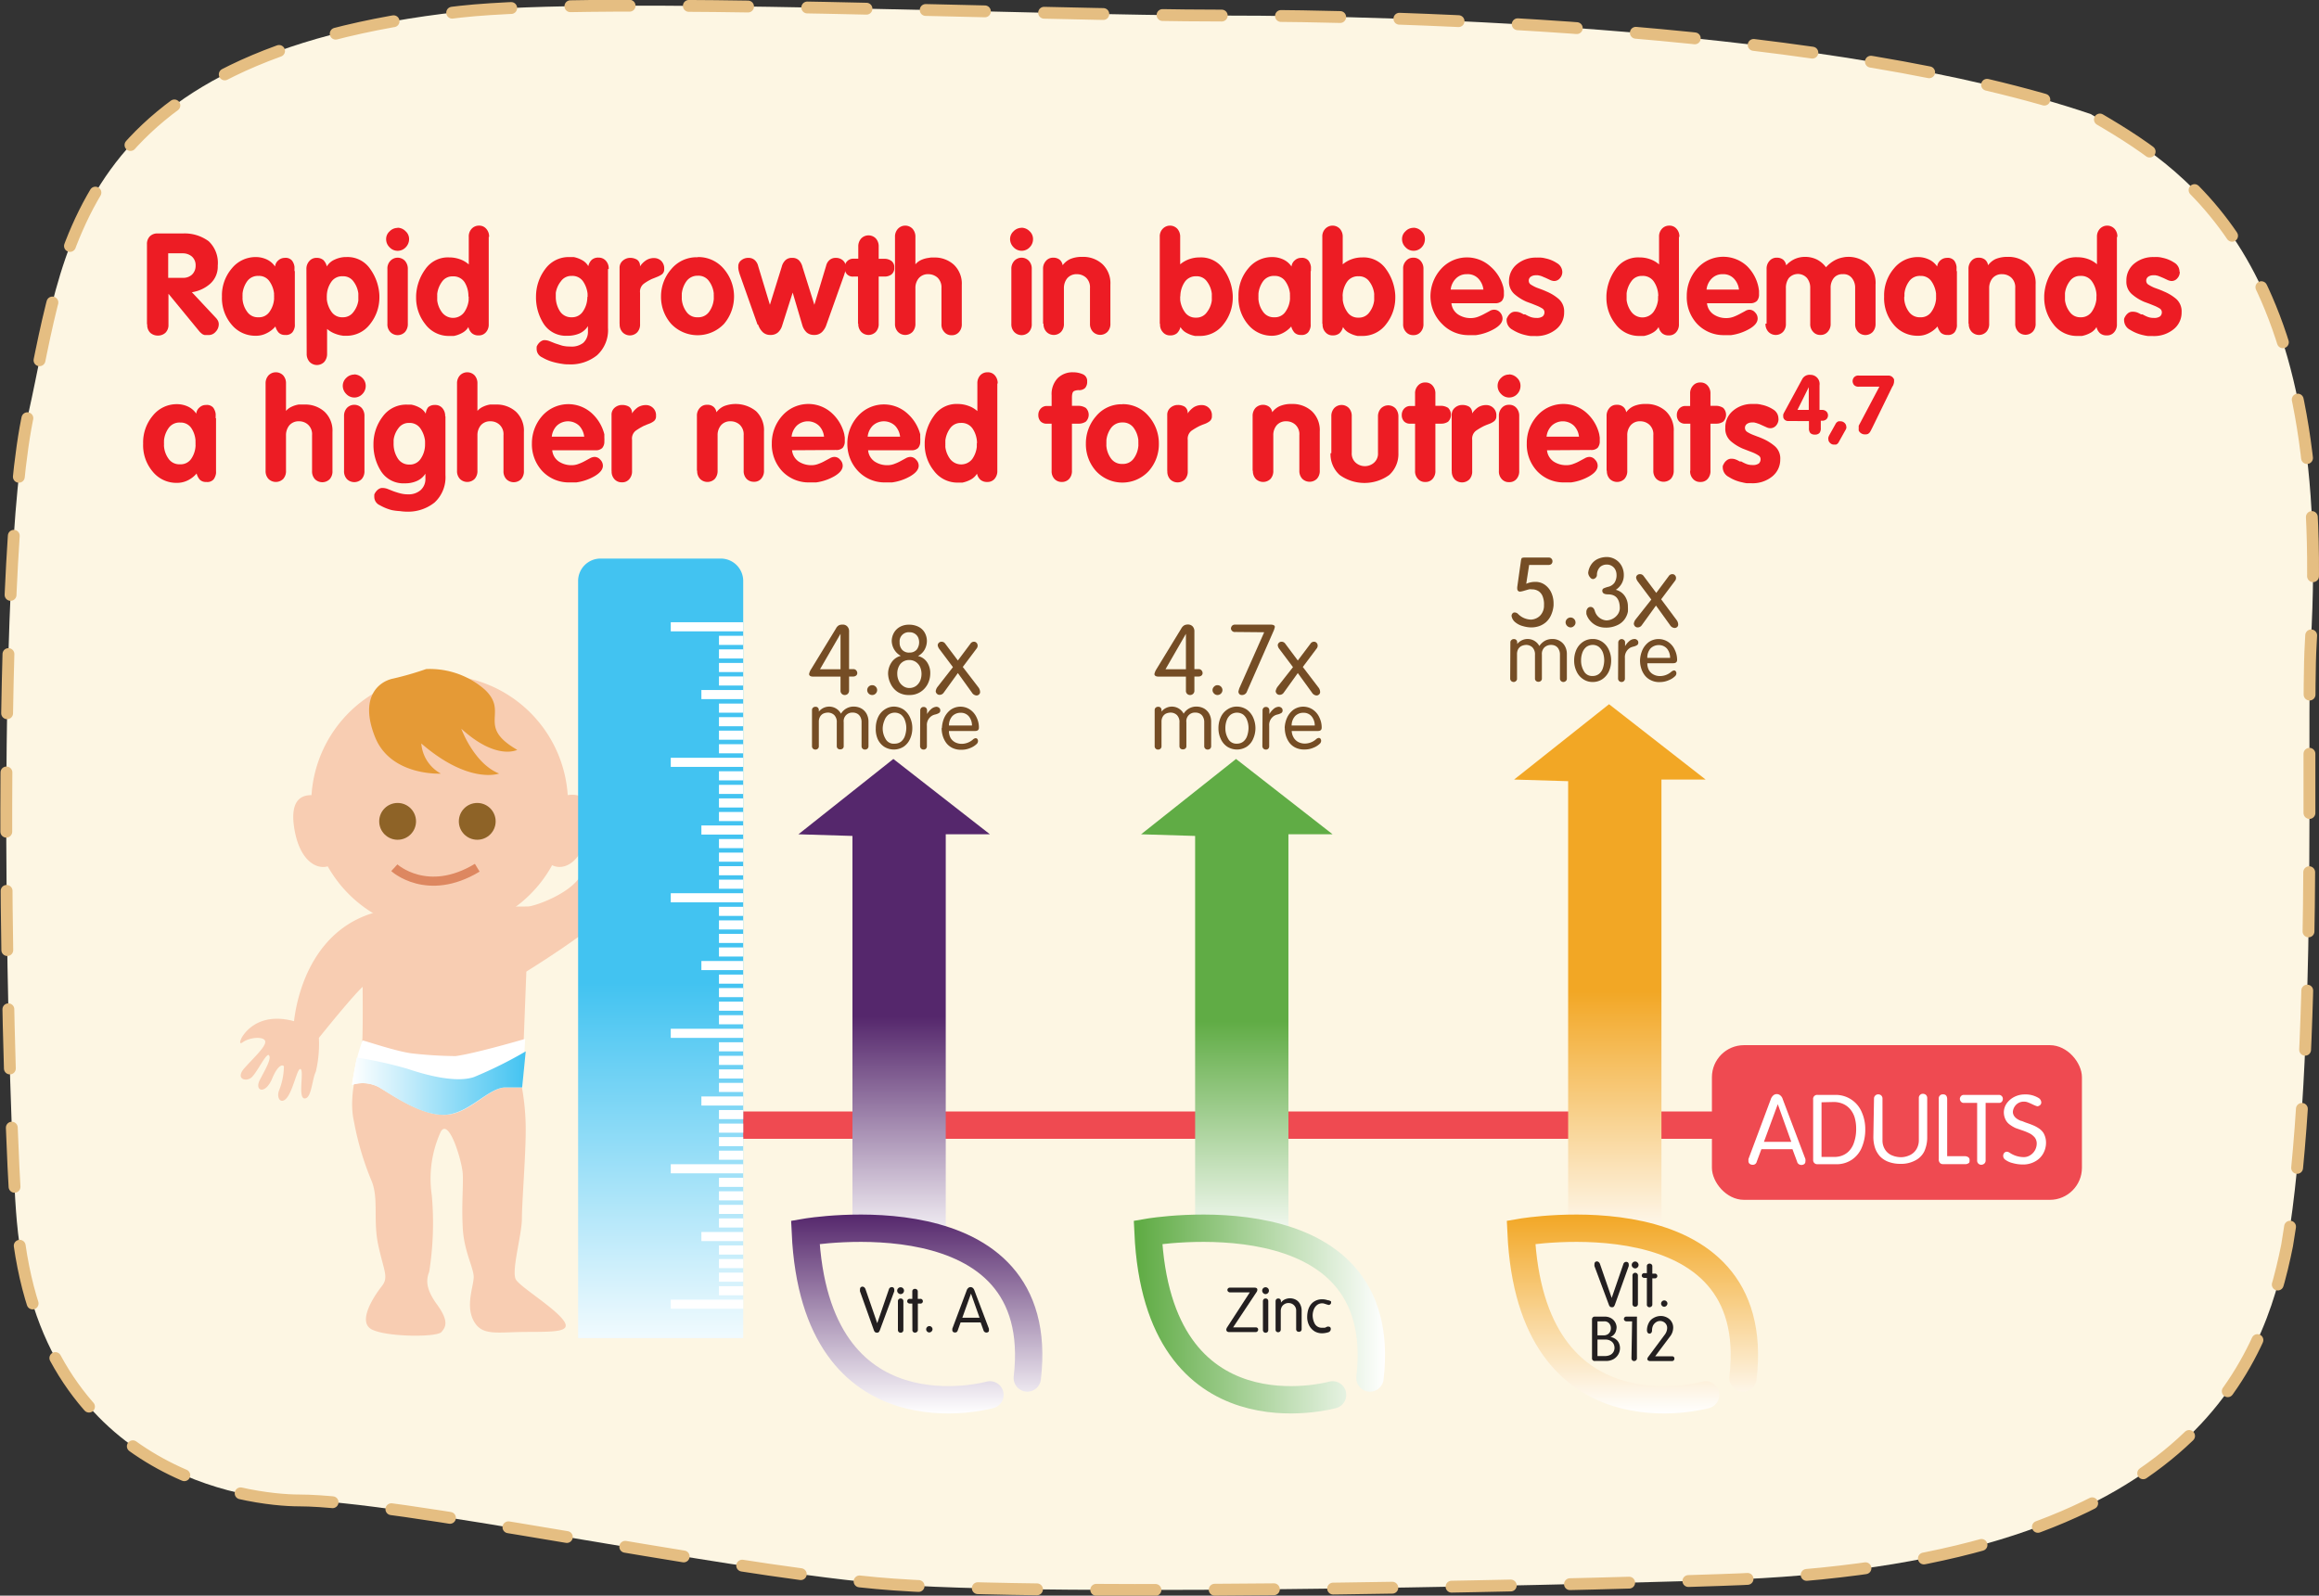 <svg xmlns="http://www.w3.org/2000/svg" xmlns:xlink="http://www.w3.org/1999/xlink" viewBox="0 0 254.52 175.17"><rect x="0" y="0" width="254.52" height="175.17" fill="#333333" stroke="none"/><defs><style>.cls-1{fill:#fdf6e3;}.cls-10,.cls-14,.cls-16,.cls-18,.cls-2,.cls-21,.cls-5{fill:none;stroke-miterlimit:10;}.cls-2{stroke:#e5be82;stroke-width:1.3px;stroke-dasharray:6.5;}.cls-14,.cls-16,.cls-18,.cls-2{stroke-linecap:round;}.cls-3{fill:#ed1c24;}.cls-4{fill:#f8cdb2;}.cls-5{stroke:#dd8760;}.cls-6{fill:#fff;}.cls-7{fill:url(#linear-gradient);}.cls-8{fill:#e59a36;fill-rule:evenodd;}.cls-9{fill:#8e6327;}.cls-10{stroke:#ef4a51;}.cls-10,.cls-14,.cls-16,.cls-18{stroke-width:3px;}.cls-11{fill:#ef4a51;}.cls-12{fill:#754d25;}.cls-13{fill:url(#linear-gradient-2);}.cls-14{stroke:url(#linear-gradient-3);}.cls-15{fill:url(#linear-gradient-4);}.cls-16{stroke:url(#linear-gradient-5);}.cls-17{fill:url(#linear-gradient-6);}.cls-18{stroke:url(#linear-gradient-7);}.cls-19{fill:#231f20;}.cls-20{fill:url(#linear-gradient-8);}.cls-21{stroke:#fff;}</style><linearGradient id="linear-gradient" x1="38.65" y1="118.9" x2="57.73" y2="118.9" gradientUnits="userSpaceOnUse"><stop offset="0" stop-color="#fff"/><stop offset="1" stop-color="#42c3f1"/></linearGradient><linearGradient id="linear-gradient-2" x1="98.14" y1="137.22" x2="98.14" y2="111.6" gradientUnits="userSpaceOnUse"><stop offset="0" stop-color="#fff"/><stop offset="1" stop-color="#55276c"/></linearGradient><linearGradient id="linear-gradient-3" x1="100.62" y1="155.17" x2="100.62" y2="133.33" xlink:href="#linear-gradient-2"/><linearGradient id="linear-gradient-4" x1="135.75" y1="137.22" x2="135.75" y2="111.6" gradientUnits="userSpaceOnUse"><stop offset="0" stop-color="#fff"/><stop offset="0.98" stop-color="#60ac45"/></linearGradient><linearGradient id="linear-gradient-5" x1="124.44" y1="144.25" x2="152.01" y2="144.25" gradientUnits="userSpaceOnUse"><stop offset="0.02" stop-color="#60ac45"/><stop offset="1" stop-color="#fff"/></linearGradient><linearGradient id="linear-gradient-6" x1="176.69" y1="137.45" x2="176.69" y2="108.86" gradientUnits="userSpaceOnUse"><stop offset="0" stop-color="#fff"/><stop offset="1" stop-color="#f2a725"/></linearGradient><linearGradient id="linear-gradient-7" x1="179.17" y1="155.17" x2="179.17" y2="133.33" xlink:href="#linear-gradient-6"/><linearGradient id="linear-gradient-8" x1="72.51" y1="150.1" x2="72.51" y2="107.89" xlink:href="#linear-gradient"/></defs><g id="Layer_2" data-name="Layer 2"><g id="Layer_1-2" data-name="Layer 1"><path class="cls-1" d="M32.85,164.72c-5.33,0-28.46-2.59-31-30.62-.93-10-2.59-71.57,1.29-88.82s4.31-39.23,47.43-44c15.43-1.7,63.38.43,83.64.43S201.44,3,229.46,12.52c9.49,5.6,26.73,15.09,24.15,58.2-.52,8.65.86,45.71-2.59,66-2.59,12.94-10.35,34.49-59.93,36.65-9.48.41-76.32,2.16-94.86.43S43.2,164.72,32.85,164.72Z"/><path class="cls-2" d="M32.85,164.72c-5.33,0-28.46-2.59-31-30.62-.93-10-2.59-71.57,1.29-88.82s4.31-39.23,47.43-44c15.43-1.7,63.38.43,83.64.43S201.44,3,229.46,12.52c9.49,5.6,26.73,15.09,24.15,58.2-.52,8.65.86,45.71-2.59,66-2.59,12.94-10.35,34.49-59.93,36.65-9.48.41-76.32,2.16-94.86.43S43.2,164.72,32.85,164.72Z"/><path class="cls-3" d="M16.13,35.56V26.82a1.2,1.2,0,0,1,.31-.87,1.16,1.16,0,0,1,.89-.32l2.73,0a4.45,4.45,0,0,1,2.84.85,3.26,3.26,0,0,1,1,2.68,2.53,2.53,0,0,1-.84,2,3.91,3.91,0,0,1-2,.92l2.64,2.82a1.37,1.37,0,0,1,.24.35.87.87,0,0,1,.07.35,1.17,1.17,0,0,1-.33.81,1,1,0,0,1-.84.37l-.19,0-.19,0a1,1,0,0,1-.28-.12l-.24-.21-3.45-4.2h0v3.38a1.19,1.19,0,0,1-.33.9,1.2,1.2,0,0,1-.83.31,1.23,1.23,0,0,1-.84-.31,1.18,1.18,0,0,1-.33-.89Zm2.33-5.06h1.6a1.4,1.4,0,0,0,1-.34,1.33,1.33,0,0,0,.41-1,1.27,1.27,0,0,0-.41-1,1.54,1.54,0,0,0-1-.35l-1.6,0Z"/><path class="cls-3" d="M32.36,29.76v5.79a2.65,2.65,0,0,1,0,.27,1.42,1.42,0,0,1-.26.65.91.91,0,0,1-.8.3.94.94,0,0,1-.71-.25,1.57,1.57,0,0,1-.36-.68,3,3,0,0,1-1,.76,2.54,2.54,0,0,1-1.17.26,3.36,3.36,0,0,1-2.63-1.21,4.48,4.48,0,0,1-1.07-3.09,4.55,4.55,0,0,1,1.08-3.09,3.36,3.36,0,0,1,2.62-1.25,2.86,2.86,0,0,1,1.19.25,2.24,2.24,0,0,1,.94.79,1,1,0,0,1,.36-.68,1.05,1.05,0,0,1,.71-.27.91.91,0,0,1,.8.31,1.46,1.46,0,0,1,.26.66,2.46,2.46,0,0,1,0,.26v.22Zm-5.74,2.8v.14a.77.77,0,0,0,0,.15,2.67,2.67,0,0,0,.49,1.35,1.41,1.41,0,0,0,1.26.63,1.38,1.38,0,0,0,1.23-.63,2.75,2.75,0,0,0,.48-1.35.77.77,0,0,0,0-.15v-.13a.92.92,0,0,0,0-.16,1.09,1.09,0,0,1,0-.18,2.85,2.85,0,0,0-.5-1.34,1.37,1.37,0,0,0-1.21-.6,1.44,1.44,0,0,0-1.25.6,2.85,2.85,0,0,0-.5,1.34c0,.06,0,.12,0,.18a.92.92,0,0,0,0,.16Z"/><path class="cls-3" d="M33.63,29.54a1.24,1.24,0,0,1,.32-.88,1,1,0,0,1,.8-.35,1.1,1.1,0,0,1,.74.24,1.43,1.43,0,0,1,.38.7,1.85,1.85,0,0,1,.84-.74,3,3,0,0,1,1.13-.29H38a3,3,0,0,1,2.64,1.32,5.37,5.37,0,0,1,1,2.9v.22a4.66,4.66,0,0,1-1,2.89,3.22,3.22,0,0,1-2.69,1.31h-.28l-.3-.05a3.84,3.84,0,0,1-.77-.25,2.78,2.78,0,0,1-.7-.45v2.72a1.33,1.33,0,0,1-.31.9,1.12,1.12,0,0,1-1.61,0,1.29,1.29,0,0,1-.32-.9Zm2.24,2.94a1.27,1.27,0,0,0,0,.2v.19a2.89,2.89,0,0,0,.5,1.34,1.4,1.4,0,0,0,1.24.62,1.39,1.39,0,0,0,1.19-.59A2.66,2.66,0,0,0,39.33,33l0-.19v-.39l0-.2a2.73,2.73,0,0,0-.52-1.3,1.36,1.36,0,0,0-1.19-.59,1.42,1.42,0,0,0-1.29.66,2.76,2.76,0,0,0-.46,1.45v.09Z"/><path class="cls-3" d="M43.64,25a1.24,1.24,0,0,1,.87.38,1.14,1.14,0,0,1,.39.86,1.29,1.29,0,0,1-.37.91,1.21,1.21,0,0,1-1.77,0,1.23,1.23,0,0,1-.38-.9,1.12,1.12,0,0,1,.38-.85,1.22,1.22,0,0,1,.88-.38ZM42.52,35.52v-6a1.19,1.19,0,0,1,.32-.88,1.1,1.1,0,0,1,1.61,0,1.31,1.31,0,0,1,.31.9v6a1.3,1.3,0,0,1-.31.91,1.12,1.12,0,0,1-1.61,0,1.2,1.2,0,0,1-.32-.89Z"/><path class="cls-3" d="M53.64,26v9.57a1.26,1.26,0,0,1-.31.91,1,1,0,0,1-.8.34,1.06,1.06,0,0,1-.74-.24,1.29,1.29,0,0,1-.38-.68,1.73,1.73,0,0,1-.69.65,3,3,0,0,1-.91.33l-.23,0h-.22a3.2,3.2,0,0,1-2.69-1.3,4.63,4.63,0,0,1-1-2.89v-.22a5.3,5.3,0,0,1,1-2.9,3,3,0,0,1,2.64-1.31,3.41,3.41,0,0,1,1.14.19,2.9,2.9,0,0,1,1,.58V26a1.23,1.23,0,0,1,.31-.88,1.07,1.07,0,0,1,.81-.35,1,1,0,0,1,.8.35,1.25,1.25,0,0,1,.31.9Zm-2.23,6.53V32.4A2.86,2.86,0,0,0,51,31a1.45,1.45,0,0,0-1.3-.66,1.37,1.37,0,0,0-1.19.59,2.84,2.84,0,0,0-.52,1.3,1.36,1.36,0,0,0,0,.2,1.21,1.21,0,0,0,0,.19,1.41,1.41,0,0,0,0,.2,1.23,1.23,0,0,0,0,.19,2.76,2.76,0,0,0,.52,1.28,1.52,1.52,0,0,0,2.43,0,2.89,2.89,0,0,0,.5-1.34,1.15,1.15,0,0,1,0-.19c0-.06,0-.12,0-.19Z"/><path class="cls-3" d="M66.73,29.54V36a3.73,3.73,0,0,1-1.2,3,4.62,4.62,0,0,1-3.11,1c-.17,0-.4,0-.69-.05a8.11,8.11,0,0,1-.91-.18,5,5,0,0,1-1.32-.54,1,1,0,0,1-.6-.91.62.62,0,0,1,0-.13l0-.13a1.38,1.38,0,0,1,.31-.46,1,1,0,0,1,.47-.26h.08a1.63,1.63,0,0,1,.55.11l.63.25.74.24a3.38,3.38,0,0,0,.88.1A2.06,2.06,0,0,0,64,37.65a1.64,1.64,0,0,0,.53-1.3V35.8h0a2.13,2.13,0,0,1-.91.8,3.27,3.27,0,0,1-1.34.26,2.91,2.91,0,0,1-2.61-1.31,5.37,5.37,0,0,1-.84-3,5,5,0,0,1,1-3,3.18,3.18,0,0,1,2.69-1.33h.23l.22,0a3.1,3.1,0,0,1,.92.34,1.73,1.73,0,0,1,.68.66,1.36,1.36,0,0,1,.38-.7,1.08,1.08,0,0,1,.74-.24,1.05,1.05,0,0,1,.81.35,1.26,1.26,0,0,1,.31.9ZM64.49,32.6a1,1,0,0,0,0-.17v-.18A3,3,0,0,0,64,30.9a1.41,1.41,0,0,0-1.24-.61,1.38,1.38,0,0,0-1.19.58A2.7,2.7,0,0,0,61,32.15l0,.2v.19a2.91,2.91,0,0,0,.43,1.59,1.46,1.46,0,0,0,1.31.7A1.41,1.41,0,0,0,64,34.16a2.76,2.76,0,0,0,.46-1.45V32.6Z"/><path class="cls-3" d="M68,35.52v-6.1a1,1,0,0,1,.34-.79,1.26,1.26,0,0,1,.73-.32h.08a1.45,1.45,0,0,1,.77.2.8.8,0,0,1,.32.74l0,0a2.31,2.31,0,0,1,.68-.68,1.58,1.58,0,0,1,.89-.24,1.12,1.12,0,0,1,.75.3,1.16,1.16,0,0,1,.34.9.69.69,0,0,1-.23.57,2.29,2.29,0,0,1-.56.3l-.27.11-.28.11h0a5.32,5.32,0,0,0-.9.53,1.09,1.09,0,0,0-.41,1v3.42a1.26,1.26,0,0,1-.31.91,1.12,1.12,0,0,1-1.61,0,1.24,1.24,0,0,1-.32-.89Z"/><path class="cls-3" d="M76.58,28.22a3.65,3.65,0,0,1,2.89,1.33,4.66,4.66,0,0,1,0,6,4,4,0,0,1-5.81,0,4.46,4.46,0,0,1-1.11-3,4.54,4.54,0,0,1,1.12-3,3.61,3.61,0,0,1,2.89-1.31Zm-1.25,2.67a2.85,2.85,0,0,0-.5,1.34c0,.06,0,.12,0,.18a.92.92,0,0,0,0,.16v.13a.77.77,0,0,0,0,.15,2.67,2.67,0,0,0,.49,1.35,1.41,1.41,0,0,0,1.26.63,1.44,1.44,0,0,0,1.27-.63,2.8,2.8,0,0,0,.49-1.36.71.71,0,0,0,0-.14v-.3a1.09,1.09,0,0,1,0-.18,2.76,2.76,0,0,0-.51-1.34,1.41,1.41,0,0,0-1.25-.61A1.48,1.48,0,0,0,75.33,30.89Z"/><path class="cls-3" d="M83.14,35.63l-1.9-5.37a4.39,4.39,0,0,1-.14-.45,2,2,0,0,1-.07-.39.36.36,0,0,1,0-.1v-.1a.8.8,0,0,1,.32-.64,1.19,1.19,0,0,1,.8-.27,1,1,0,0,1,.68.24,1.25,1.25,0,0,1,.38.65l1.29,4.26h0l1.3-4.18a1.49,1.49,0,0,1,.39-.7,1,1,0,0,1,.75-.27,1,1,0,0,1,.75.27,1.56,1.56,0,0,1,.38.71l1.31,4.17h0l1.29-4.28a1.19,1.19,0,0,1,.37-.63,1,1,0,0,1,.68-.24,1.15,1.15,0,0,1,.81.29,1,1,0,0,1,.31.8,1.07,1.07,0,0,1-.07.39l-.14.45-1.92,5.39a2,2,0,0,1-.49.82,1.17,1.17,0,0,1-.86.32,1.21,1.21,0,0,1-.82-.27,1.76,1.76,0,0,1-.47-.76L87,32.12h0l-1.15,3.61a1.65,1.65,0,0,1-.47.77,1.19,1.19,0,0,1-.82.27,1.17,1.17,0,0,1-.86-.32,2.08,2.08,0,0,1-.49-.8Z"/><path class="cls-3" d="M94.17,35.52V30.36h-.49a.88.88,0,0,1-.71-.24,1,1,0,0,1-.26-.72.94.94,0,0,1,1-1h.49V27.07a1.28,1.28,0,0,1,.32-.89,1.12,1.12,0,0,1,1.61,0,1.29,1.29,0,0,1,.31.91v1.32h.64a1.33,1.33,0,0,1,.75.23.84.84,0,0,1,.32.75.86.86,0,0,1-.32.75,1.25,1.25,0,0,1-.75.22h-.64v5.16a1.26,1.26,0,0,1-.31.91,1.12,1.12,0,0,1-1.61,0,1.24,1.24,0,0,1-.32-.89Z"/><path class="cls-3" d="M98.23,35.52V26a1.24,1.24,0,0,1,.32-.88,1.1,1.1,0,0,1,1.61,0,1.29,1.29,0,0,1,.31.9v3h0a1.78,1.78,0,0,1,.61-.47,2.86,2.86,0,0,1,.77-.23l.33-.05h.32a3.12,3.12,0,0,1,2.19.79,2.86,2.86,0,0,1,.87,2.22v4.27a1.26,1.26,0,0,1-.31.91,1,1,0,0,1-.8.34,1,1,0,0,1-.8-.34,1.2,1.2,0,0,1-.32-.89V31.62a1.48,1.48,0,0,0-.43-1.14,1.52,1.52,0,0,0-1-.38,1.32,1.32,0,0,0-1.06.44,1.65,1.65,0,0,0-.37,1.1v3.88a1.3,1.3,0,0,1-.31.91,1.12,1.12,0,0,1-1.61,0,1.24,1.24,0,0,1-.32-.89Z"/><path class="cls-3" d="M112.12,25a1.26,1.26,0,0,1,.88.38,1.16,1.16,0,0,1,.38.86,1.25,1.25,0,0,1-.37.91,1.19,1.19,0,0,1-.89.38,1.21,1.21,0,0,1-.88-.39,1.27,1.27,0,0,1-.38-.9,1.16,1.16,0,0,1,.38-.85,1.24,1.24,0,0,1,.88-.38ZM111,35.52v-6a1.24,1.24,0,0,1,.32-.88,1.1,1.1,0,0,1,1.61,0,1.26,1.26,0,0,1,.31.9v6a1.26,1.26,0,0,1-.31.91,1.12,1.12,0,0,1-1.61,0,1.24,1.24,0,0,1-.32-.89Z"/><path class="cls-3" d="M114.48,35.52v-6a1.24,1.24,0,0,1,.32-.88,1,1,0,0,1,.8-.35,1.08,1.08,0,0,1,.7.22,1,1,0,0,1,.33.61,2.13,2.13,0,0,1,.85-.69,3.27,3.27,0,0,1,1.31-.23A3.12,3.12,0,0,1,121,29a2.88,2.88,0,0,1,.87,2.23v4.28a1.26,1.26,0,0,1-.31.91,1.12,1.12,0,0,1-1.61,0,1.24,1.24,0,0,1-.32-.89V31.62a1.45,1.45,0,0,0-.43-1.14,1.49,1.49,0,0,0-1-.38,1.34,1.34,0,0,0-1.06.44,1.7,1.7,0,0,0-.37,1.1v3.88a1.26,1.26,0,0,1-.31.91,1.12,1.12,0,0,1-1.61,0,1.24,1.24,0,0,1-.32-.89Z"/><path class="cls-3" d="M127.29,35.52V26a1.19,1.19,0,0,1,.32-.88,1.1,1.1,0,0,1,1.61,0,1.29,1.29,0,0,1,.31.9v3a3.21,3.21,0,0,1,1-.57,3.35,3.35,0,0,1,1.13-.19,3,3,0,0,1,2.64,1.31,5.37,5.37,0,0,1,1,2.9v.22a4.68,4.68,0,0,1-1,2.89,3.21,3.21,0,0,1-2.69,1.3h-.23l-.22,0a3.07,3.07,0,0,1-.92-.33,1.64,1.64,0,0,1-.68-.65,1.37,1.37,0,0,1-.38.68,1.1,1.1,0,0,1-.74.24,1,1,0,0,1-.8-.34,1.2,1.2,0,0,1-.32-.89Zm2.24-3v.2a1.15,1.15,0,0,1,0,.19,2.89,2.89,0,0,0,.5,1.34,1.4,1.4,0,0,0,1.24.62,1.39,1.39,0,0,0,1.19-.59A2.66,2.66,0,0,0,133,33a1.23,1.23,0,0,0,0-.19,1.41,1.41,0,0,0,0-.2,1.21,1.21,0,0,0,0-.19,1.36,1.36,0,0,0,0-.2,2.73,2.73,0,0,0-.52-1.3,1.36,1.36,0,0,0-1.19-.59A1.45,1.45,0,0,0,130,31a2.85,2.85,0,0,0-.45,1.45v.09Z"/><path class="cls-3" d="M143.85,29.76v5.79a2.53,2.53,0,0,1,0,.27,1.42,1.42,0,0,1-.26.65.91.91,0,0,1-.8.3.94.94,0,0,1-.71-.25,1.57,1.57,0,0,1-.36-.68,3,3,0,0,1-1,.76,2.57,2.57,0,0,1-1.17.26A3.35,3.35,0,0,1,137,35.65a4.48,4.48,0,0,1-1.07-3.09A4.55,4.55,0,0,1,137,29.47a3.35,3.35,0,0,1,2.62-1.25,2.86,2.86,0,0,1,1.19.25,2.24,2.24,0,0,1,.94.79,1,1,0,0,1,.36-.68,1,1,0,0,1,.71-.27.91.91,0,0,1,.8.31,1.46,1.46,0,0,1,.26.66,2.35,2.35,0,0,1,0,.26v.22Zm-5.73,2.8v.14a.77.77,0,0,0,0,.15,2.67,2.67,0,0,0,.49,1.35,1.41,1.41,0,0,0,1.26.63,1.38,1.38,0,0,0,1.23-.63,2.75,2.75,0,0,0,.48-1.35.77.77,0,0,0,0-.15v-.13s0-.1,0-.16a1.09,1.09,0,0,1,0-.18,2.85,2.85,0,0,0-.5-1.34,1.38,1.38,0,0,0-1.21-.6,1.44,1.44,0,0,0-1.25.6,2.85,2.85,0,0,0-.5,1.34c0,.06,0,.12,0,.18a.92.92,0,0,0,0,.16Z"/><path class="cls-3" d="M145.13,35.52V26a1.19,1.19,0,0,1,.32-.88,1.1,1.1,0,0,1,1.61,0,1.29,1.29,0,0,1,.31.9v3a3.21,3.21,0,0,1,1-.57,3.35,3.35,0,0,1,1.13-.19,3,3,0,0,1,2.64,1.31,5.37,5.37,0,0,1,1,2.9v.22a4.68,4.68,0,0,1-1,2.89,3.21,3.21,0,0,1-2.69,1.3h-.23l-.22,0a3.07,3.07,0,0,1-.92-.33,1.64,1.64,0,0,1-.68-.65,1.37,1.37,0,0,1-.38.68,1.1,1.1,0,0,1-.74.24,1,1,0,0,1-.8-.34,1.2,1.2,0,0,1-.32-.89Zm2.24-3v.2a1.15,1.15,0,0,1,0,.19,2.89,2.89,0,0,0,.5,1.34,1.4,1.4,0,0,0,1.24.62,1.39,1.39,0,0,0,1.19-.59,2.66,2.66,0,0,0,.52-1.28,1.23,1.23,0,0,0,0-.19,1.41,1.41,0,0,0,0-.2,1.21,1.21,0,0,0,0-.19,1.36,1.36,0,0,0,0-.2,2.73,2.73,0,0,0-.52-1.3,1.36,1.36,0,0,0-1.19-.59,1.45,1.45,0,0,0-1.3.66,2.85,2.85,0,0,0-.45,1.45v.09Z"/><path class="cls-3" d="M155.14,25a1.24,1.24,0,0,1,.87.38,1.13,1.13,0,0,1,.38.86,1.28,1.28,0,0,1-.36.91,1.19,1.19,0,0,1-.89.38,1.18,1.18,0,0,1-.88-.39,1.23,1.23,0,0,1-.38-.9,1.12,1.12,0,0,1,.38-.85,1.2,1.2,0,0,1,.88-.38ZM154,35.52v-6a1.19,1.19,0,0,1,.32-.88,1,1,0,0,1,.8-.35,1,1,0,0,1,.8.35,1.26,1.26,0,0,1,.31.9v6a1.26,1.26,0,0,1-.31.91,1,1,0,0,1-.8.34,1,1,0,0,1-.8-.34,1.2,1.2,0,0,1-.32-.89Z"/><path class="cls-3" d="M159.3,33.29a1.67,1.67,0,0,0,.73,1.23,2.46,2.46,0,0,0,1.39.4,2.26,2.26,0,0,0,.79-.14,5.35,5.35,0,0,0,.68-.31l.58-.31A.93.93,0,0,1,164,34a.86.86,0,0,1,.64.3,1,1,0,0,1,.27.66c0,.42-.3.8-.91,1.15a5.55,5.55,0,0,1-2,.68l-.37,0h-.35a4,4,0,0,1-3-1.22A4.29,4.29,0,0,1,157,32.57a4.49,4.49,0,0,1,1.12-3,3.83,3.83,0,0,1,5.5-.28A4.49,4.49,0,0,1,165,31.54l.06.38c0,.12,0,.25,0,.37a1.08,1.08,0,0,1-.23.75,1,1,0,0,1-.75.25Zm3.51-1.5a2.09,2.09,0,0,0-.55-1.2A1.59,1.59,0,0,0,161,30.1a1.63,1.63,0,0,0-1.22.49,2,2,0,0,0-.56,1.2Z"/><path class="cls-3" d="M171.47,29.84a1,1,0,0,1-.26.7.81.81,0,0,1-.66.31,1.24,1.24,0,0,1-.39-.1l-.49-.23-.31-.13a2.08,2.08,0,0,0-.32-.12l-.24-.05-.25,0a.94.94,0,0,0-.53.15.52.52,0,0,0-.23.48.49.49,0,0,0,.24.4,4.52,4.52,0,0,0,.63.33l.52.19c.18.07.36.14.55.23a5,5,0,0,1,1.33.81,1.8,1.8,0,0,1,.61,1.47,2.33,2.33,0,0,1-.87,1.86,3.41,3.41,0,0,1-2.31.75l-.49,0a4.17,4.17,0,0,1-.51-.09,4.54,4.54,0,0,1-1.47-.59,1.2,1.2,0,0,1-.66-1,1.76,1.76,0,0,1,0-.19.88.88,0,0,1,.09-.2,1.27,1.27,0,0,1,.33-.42.79.79,0,0,1,.53-.18,1.48,1.48,0,0,1,.49.08,2.74,2.74,0,0,1,.42.21l.09,0a.2.2,0,0,0,.08,0,4,4,0,0,0,.55.27,1.76,1.76,0,0,0,.68.12,1.08,1.08,0,0,0,.7-.17.59.59,0,0,0,.19-.47.49.49,0,0,0-.24-.4,4,4,0,0,0-.62-.31l-.52-.21-.57-.21a5.11,5.11,0,0,1-1.33-.83,1.8,1.8,0,0,1-.61-1.47A2.36,2.36,0,0,1,166.5,29a3.25,3.25,0,0,1,2.17-.72,3.39,3.39,0,0,1,.45,0,2.67,2.67,0,0,1,.48.08,3.67,3.67,0,0,1,1.29.53,1.15,1.15,0,0,1,.58,1Z"/><path class="cls-3" d="M184.27,26v9.57a1.26,1.26,0,0,1-.31.91,1,1,0,0,1-.8.34,1.06,1.06,0,0,1-.74-.24,1.29,1.29,0,0,1-.38-.68,1.73,1.73,0,0,1-.69.65,3,3,0,0,1-.91.33l-.23,0H180a3.2,3.2,0,0,1-2.69-1.3,4.63,4.63,0,0,1-1-2.89v-.22a5.3,5.3,0,0,1,1-2.9,3,3,0,0,1,2.64-1.31,3.41,3.41,0,0,1,1.14.19,2.9,2.9,0,0,1,1,.58V26a1.23,1.23,0,0,1,.31-.88,1.07,1.07,0,0,1,.81-.35,1,1,0,0,1,.8.35,1.25,1.25,0,0,1,.31.9ZM182,32.48V32.4a2.86,2.86,0,0,0-.46-1.45,1.45,1.45,0,0,0-1.3-.66,1.37,1.37,0,0,0-1.19.59,2.84,2.84,0,0,0-.52,1.3,1.36,1.36,0,0,0,0,.2,1.21,1.21,0,0,0,0,.19,1.41,1.41,0,0,0,0,.2,1.23,1.23,0,0,0,0,.19,2.76,2.76,0,0,0,.52,1.28,1.52,1.52,0,0,0,2.43,0,2.89,2.89,0,0,0,.5-1.34,1.15,1.15,0,0,1,0-.19c0-.06,0-.12,0-.19Z"/><path class="cls-3" d="M187.35,33.29a1.67,1.67,0,0,0,.73,1.23,2.45,2.45,0,0,0,1.38.4,2.28,2.28,0,0,0,.8-.14,5.35,5.35,0,0,0,.68-.31l.58-.31A.93.93,0,0,1,192,34a.82.82,0,0,1,.63.3.93.93,0,0,1,.28.66c0,.42-.3.8-.91,1.15a5.55,5.55,0,0,1-2,.68l-.37,0h-.35a4,4,0,0,1-3-1.22,4.29,4.29,0,0,1-1.15-3.07,4.49,4.49,0,0,1,1.12-3,3.83,3.83,0,0,1,5.5-.28A4.49,4.49,0,0,1,193,31.54l.06.38c0,.12,0,.25,0,.37a1.08,1.08,0,0,1-.23.75,1,1,0,0,1-.75.25Zm3.51-1.5a2.09,2.09,0,0,0-.55-1.2,1.59,1.59,0,0,0-1.23-.49,1.63,1.63,0,0,0-1.22.49,2,2,0,0,0-.56,1.2Z"/><path class="cls-3" d="M193.89,35.52v-6a1.24,1.24,0,0,1,.32-.88,1,1,0,0,1,.8-.35,1.08,1.08,0,0,1,.7.22,1,1,0,0,1,.33.62,2.82,2.82,0,0,1,.93-.69,2.75,2.75,0,0,1,1.15-.24,2.91,2.91,0,0,1,1.29.29,2.87,2.87,0,0,1,1,.85,3.66,3.66,0,0,1,.66-.58,3.28,3.28,0,0,1,.77-.39,4.21,4.21,0,0,1,.48-.12,2.3,2.3,0,0,1,.45-.05A3.16,3.16,0,0,1,205,29a2.86,2.86,0,0,1,.85,2.25v4.28a1.3,1.3,0,0,1-.31.91,1.12,1.12,0,0,1-1.61,0,1.24,1.24,0,0,1-.32-.89V31.62a1.68,1.68,0,0,0-.35-1.09,1.15,1.15,0,0,0-1-.43,1.19,1.19,0,0,0-1,.43,1.69,1.69,0,0,0-.34,1.11v3.88a1.26,1.26,0,0,1-.32.91,1,1,0,0,1-.8.34,1,1,0,0,1-.8-.34,1.2,1.2,0,0,1-.32-.89V31.62a1.68,1.68,0,0,0-.35-1.09,1.33,1.33,0,0,0-2,0,1.81,1.81,0,0,0-.32,1.11v3.88a1.26,1.26,0,0,1-.31.91,1.12,1.12,0,0,1-1.61,0,1.24,1.24,0,0,1-.32-.89Z"/><path class="cls-3" d="M214.78,29.76v5.79a2.65,2.65,0,0,1,0,.27,1.4,1.4,0,0,1-.25.65.92.92,0,0,1-.8.3,1,1,0,0,1-.72-.25,1.82,1.82,0,0,1-.36-.68,3,3,0,0,1-1,.76,2.5,2.5,0,0,1-1.16.26,3.37,3.37,0,0,1-2.64-1.21,4.48,4.48,0,0,1-1.06-3.09,4.55,4.55,0,0,1,1.08-3.09,3.35,3.35,0,0,1,2.62-1.25,2.81,2.81,0,0,1,1.18.25,2.18,2.18,0,0,1,.94.79,1.06,1.06,0,0,1,.36-.68,1.08,1.08,0,0,1,.72-.27.92.92,0,0,1,.8.31,1.44,1.44,0,0,1,.25.66,2.46,2.46,0,0,1,0,.26v.22ZM209,32.56v.14a.77.77,0,0,0,0,.15,2.67,2.67,0,0,0,.49,1.35,1.44,1.44,0,0,0,1.27.63A1.38,1.38,0,0,0,212,34.2a2.87,2.87,0,0,0,.49-1.35.76.76,0,0,0,0-.15v-.13a.92.92,0,0,0,0-.16v-.18a3,3,0,0,0-.5-1.34,1.39,1.39,0,0,0-1.21-.6,1.43,1.43,0,0,0-1.25.6,2.76,2.76,0,0,0-.51,1.34,1.09,1.09,0,0,1,0,.18c0,.06,0,.11,0,.16Z"/><path class="cls-3" d="M216.05,35.52v-6a1.24,1.24,0,0,1,.32-.88,1,1,0,0,1,.8-.35,1.08,1.08,0,0,1,.7.22,1,1,0,0,1,.33.61,2.17,2.17,0,0,1,.84-.69,3.36,3.36,0,0,1,1.32-.23,3.12,3.12,0,0,1,2.19.79,2.88,2.88,0,0,1,.87,2.23v4.28a1.26,1.26,0,0,1-.31.91,1.12,1.12,0,0,1-1.61,0,1.24,1.24,0,0,1-.32-.89V31.62a1.45,1.45,0,0,0-.43-1.14,1.49,1.49,0,0,0-1-.38,1.32,1.32,0,0,0-1.06.44,1.7,1.7,0,0,0-.37,1.1v3.88a1.26,1.26,0,0,1-.31.91,1.12,1.12,0,0,1-1.61,0,1.24,1.24,0,0,1-.32-.89Z"/><path class="cls-3" d="M232.34,26v9.57a1.26,1.26,0,0,1-.31.91,1,1,0,0,1-.81.34,1.08,1.08,0,0,1-.74-.24,1.29,1.29,0,0,1-.38-.68,1.64,1.64,0,0,1-.68.65,3.07,3.07,0,0,1-.92.33l-.22,0h-.23a3.21,3.21,0,0,1-2.69-1.3,4.68,4.68,0,0,1-1-2.89v-.22a5.37,5.37,0,0,1,1-2.9A3,3,0,0,1,228,28.24a3.43,3.43,0,0,1,1.15.19,3,3,0,0,1,1,.58V26a1.24,1.24,0,0,1,.32-.88,1.1,1.1,0,0,1,1.61,0,1.25,1.25,0,0,1,.31.9Zm-2.24,6.53V32.4a2.76,2.76,0,0,0-.46-1.45,1.42,1.42,0,0,0-1.29-.66,1.36,1.36,0,0,0-1.19.59,2.73,2.73,0,0,0-.52,1.3l0,.2v.39l0,.19a2.66,2.66,0,0,0,.52,1.28,1.39,1.39,0,0,0,1.19.59,1.42,1.42,0,0,0,1.24-.62,3,3,0,0,0,.5-1.34v-.19a1.15,1.15,0,0,0,0-.19Z"/><path class="cls-3" d="M239.24,29.84a1,1,0,0,1-.26.7.81.81,0,0,1-.66.31,1.24,1.24,0,0,1-.39-.1l-.49-.23-.31-.13-.31-.12-.25-.05-.25,0a.94.94,0,0,0-.53.15.52.52,0,0,0-.23.48.49.49,0,0,0,.24.4,4.52,4.52,0,0,0,.63.33l.52.19c.18.07.36.14.55.23a5.1,5.1,0,0,1,1.34.81,1.82,1.82,0,0,1,.6,1.47,2.33,2.33,0,0,1-.87,1.86,3.41,3.41,0,0,1-2.31.75l-.49,0a4.17,4.17,0,0,1-.51-.09,4.54,4.54,0,0,1-1.47-.59,1.2,1.2,0,0,1-.66-1,.81.81,0,0,1,0-.19.56.56,0,0,1,.08-.2,1.27,1.27,0,0,1,.33-.42.79.79,0,0,1,.53-.18,1.48,1.48,0,0,1,.49.08,2.74,2.74,0,0,1,.42.21l.09,0,.08,0a4,4,0,0,0,.55.27,1.76,1.76,0,0,0,.68.12,1.08,1.08,0,0,0,.7-.17.59.59,0,0,0,.19-.47.49.49,0,0,0-.24-.4,4,4,0,0,0-.62-.31l-.52-.21-.57-.21a5.11,5.11,0,0,1-1.33-.83,1.8,1.8,0,0,1-.61-1.47,2.36,2.36,0,0,1,.86-1.89,3.25,3.25,0,0,1,2.17-.72,3.39,3.39,0,0,1,.45,0,2.67,2.67,0,0,1,.48.08,3.67,3.67,0,0,1,1.29.53,1.15,1.15,0,0,1,.58,1Z"/><path class="cls-3" d="M23.71,45.91V51.7a2.35,2.35,0,0,1,0,.26,1.46,1.46,0,0,1-.26.66.91.91,0,0,1-.8.29.94.94,0,0,1-.71-.24,1.61,1.61,0,0,1-.36-.69,3,3,0,0,1-1,.77,2.68,2.68,0,0,1-1.17.26,3.35,3.35,0,0,1-2.63-1.21,4.48,4.48,0,0,1-1.07-3.09,4.57,4.57,0,0,1,1.08-3.1,3.35,3.35,0,0,1,2.62-1.24,2.86,2.86,0,0,1,1.19.25,2.24,2.24,0,0,1,.94.79,1,1,0,0,1,.36-.68,1,1,0,0,1,.71-.27.91.91,0,0,1,.8.3,1.54,1.54,0,0,1,.26.67,2.35,2.35,0,0,1,0,.26v.23ZM18,48.7v.15A.77.77,0,0,0,18,49a2.7,2.7,0,0,0,.49,1.35,1.43,1.43,0,0,0,1.26.62A1.4,1.4,0,0,0,21,50.35,2.79,2.79,0,0,0,21.46,49a.77.77,0,0,0,0-.15v-.13s0-.11,0-.16a1.09,1.09,0,0,1,0-.18A2.81,2.81,0,0,0,21,47a1.39,1.39,0,0,0-1.21-.61A1.45,1.45,0,0,0,18.5,47a2.81,2.81,0,0,0-.5,1.34c0,.06,0,.12,0,.18a.86.86,0,0,0,0,.16Z"/><path class="cls-3" d="M29.15,51.67V42.1a1.28,1.28,0,0,1,.32-.89,1.12,1.12,0,0,1,1.61,0,1.28,1.28,0,0,1,.31.9v3h0a1.8,1.8,0,0,1,.62-.46,2.88,2.88,0,0,1,.77-.24l.33,0,.32,0a3.16,3.16,0,0,1,2.19.79,2.86,2.86,0,0,1,.87,2.23v4.27a1.27,1.27,0,0,1-.31.91,1.15,1.15,0,0,1-1.61,0,1.24,1.24,0,0,1-.32-.89V47.77a1.42,1.42,0,0,0-.43-1.14,1.44,1.44,0,0,0-1-.38,1.34,1.34,0,0,0-1.06.44,1.7,1.7,0,0,0-.37,1.1v3.88a1.27,1.27,0,0,1-.31.91,1.15,1.15,0,0,1-1.61,0,1.24,1.24,0,0,1-.32-.89Z"/><path class="cls-3" d="M38.88,41.1a1.33,1.33,0,0,1,.88.38,1.2,1.2,0,0,1,.38.87,1.26,1.26,0,0,1-.37.91,1.19,1.19,0,0,1-.89.38,1.21,1.21,0,0,1-.88-.39,1.27,1.27,0,0,1-.38-.9,1.19,1.19,0,0,1,.38-.86,1.23,1.23,0,0,1,.88-.37ZM37.76,51.67v-6a1.28,1.28,0,0,1,.32-.89,1.12,1.12,0,0,1,1.61,0,1.29,1.29,0,0,1,.31.91v6a1.27,1.27,0,0,1-.31.91,1.15,1.15,0,0,1-1.61,0,1.25,1.25,0,0,1-.32-.9Z"/><path class="cls-3" d="M48.89,45.69v6.48a3.76,3.76,0,0,1-1.2,3,4.66,4.66,0,0,1-3.1,1,5.33,5.33,0,0,1-.7-.06A6.29,6.29,0,0,1,43,56a5.37,5.37,0,0,1-1.32-.54,1,1,0,0,1-.6-.91.57.57,0,0,1,0-.13l0-.13a1.38,1.38,0,0,1,.31-.46.93.93,0,0,1,.47-.26H42a1.63,1.63,0,0,1,.55.11l.63.25c.23.08.47.16.74.23a3.36,3.36,0,0,0,.88.11,2,2,0,0,0,1.36-.46,1.63,1.63,0,0,0,.53-1.3V52h0a2.11,2.11,0,0,1-.91.79,3.11,3.11,0,0,1-1.34.27,2.91,2.91,0,0,1-2.61-1.31,5.37,5.37,0,0,1-.84-3,4.94,4.94,0,0,1,1-3,3.18,3.18,0,0,1,2.69-1.33h.23l.22,0a3.07,3.07,0,0,1,.92.33,1.73,1.73,0,0,1,.68.66A1.29,1.29,0,0,1,47,44.7a1.08,1.08,0,0,1,.74-.24,1,1,0,0,1,.81.34,1.29,1.29,0,0,1,.31.91Zm-2.24,3.06a1,1,0,0,0,0-.17v-.19a3,3,0,0,0-.5-1.34,1.42,1.42,0,0,0-1.24-.62,1.39,1.39,0,0,0-1.19.59,2.62,2.62,0,0,0-.52,1.28l0,.19v.2a2.91,2.91,0,0,0,.43,1.59A1.45,1.45,0,0,0,44.9,51a1.42,1.42,0,0,0,1.29-.66,2.76,2.76,0,0,0,.46-1.45v-.1Z"/><path class="cls-3" d="M50.16,51.67V42.1a1.28,1.28,0,0,1,.32-.89,1.12,1.12,0,0,1,1.61,0,1.28,1.28,0,0,1,.31.9v3h0a1.8,1.8,0,0,1,.62-.46,2.88,2.88,0,0,1,.77-.24l.33,0,.32,0a3.16,3.16,0,0,1,2.19.79,2.86,2.86,0,0,1,.87,2.23v4.27a1.27,1.27,0,0,1-.31.91,1.15,1.15,0,0,1-1.61,0,1.24,1.24,0,0,1-.32-.89V47.77a1.42,1.42,0,0,0-.43-1.14,1.44,1.44,0,0,0-1-.38,1.34,1.34,0,0,0-1.06.44,1.7,1.7,0,0,0-.37,1.1v3.88a1.27,1.27,0,0,1-.31.91,1.15,1.15,0,0,1-1.61,0,1.24,1.24,0,0,1-.32-.89Z"/><path class="cls-3" d="M60.61,49.43a1.68,1.68,0,0,0,.73,1.24,2.48,2.48,0,0,0,1.38.4,2.07,2.07,0,0,0,.8-.15,4.69,4.69,0,0,0,.68-.31l.57-.31a1.11,1.11,0,0,1,.48-.14.84.84,0,0,1,.64.31.93.93,0,0,1,.28.66c0,.41-.31.79-.92,1.15a5.49,5.49,0,0,1-2,.68l-.36,0-.35,0a4,4,0,0,1-3-1.22,4.31,4.31,0,0,1-1.16-3.07,4.54,4.54,0,0,1,1.12-3A3.83,3.83,0,0,1,65,45.41a4.65,4.65,0,0,1,1.33,2.27c0,.13,0,.25,0,.38a2.53,2.53,0,0,1,0,.38,1.06,1.06,0,0,1-.24.75,1,1,0,0,1-.74.24Zm3.51-1.49a2.09,2.09,0,0,0-.55-1.2,1.79,1.79,0,0,0-2.46,0,2,2,0,0,0-.55,1.2Z"/><path class="cls-3" d="M67.12,51.67v-6.1a1,1,0,0,1,.33-.8,1.25,1.25,0,0,1,.74-.31h.08a1.47,1.47,0,0,1,.77.19.81.81,0,0,1,.32.74h0a2.46,2.46,0,0,1,.67-.69,1.69,1.69,0,0,1,.9-.23A1.1,1.1,0,0,1,72,45.66a.66.66,0,0,1-.23.57,2,2,0,0,1-.56.3l-.26.1-.28.12h0a7,7,0,0,0-.89.53,1.09,1.09,0,0,0-.41,1v3.43a1.28,1.28,0,0,1-.32.91,1,1,0,0,1-.8.33,1.06,1.06,0,0,1-.8-.33,1.21,1.21,0,0,1-.32-.9Z"/><path class="cls-3" d="M76.49,51.67v-6a1.23,1.23,0,0,1,.32-.89,1,1,0,0,1,.8-.34,1,1,0,0,1,.7.22.93.93,0,0,1,.32.6,2.11,2.11,0,0,1,.85-.68,3.57,3.57,0,0,1,3.5.56,2.86,2.86,0,0,1,.87,2.23v4.28a1.27,1.27,0,0,1-.31.91,1,1,0,0,1-.8.33,1.09,1.09,0,0,1-.81-.33,1.24,1.24,0,0,1-.31-.89V47.77a1.46,1.46,0,0,0-.43-1.14,1.48,1.48,0,0,0-1-.38,1.32,1.32,0,0,0-1.06.44,1.65,1.65,0,0,0-.37,1.1v3.88a1.32,1.32,0,0,1-.31.91,1.15,1.15,0,0,1-1.61,0,1.21,1.21,0,0,1-.32-.9Z"/><path class="cls-3" d="M86.93,49.43a1.71,1.71,0,0,0,.73,1.24,2.53,2.53,0,0,0,1.38.4,2.07,2.07,0,0,0,.8-.15,4.25,4.25,0,0,0,.68-.31l.58-.31a1,1,0,0,1,.48-.14.8.8,0,0,1,.63.31.93.93,0,0,1,.28.66c0,.41-.3.79-.91,1.15a5.55,5.55,0,0,1-2,.68l-.37,0-.35,0a4,4,0,0,1-3-1.22,4.3,4.3,0,0,1-1.15-3.07,4.49,4.49,0,0,1,1.12-3,3.82,3.82,0,0,1,5.5-.29,4.57,4.57,0,0,1,1.33,2.27l.06.38c0,.13,0,.26,0,.38a1.1,1.1,0,0,1-.23.75,1,1,0,0,1-.75.24Zm3.51-1.49a2,2,0,0,0-.55-1.2,1.78,1.78,0,0,0-2.45,0,2,2,0,0,0-.56,1.2Z"/><path class="cls-3" d="M95.28,49.43A1.68,1.68,0,0,0,96,50.67a2.48,2.48,0,0,0,1.38.4,2.07,2.07,0,0,0,.8-.15,4.69,4.69,0,0,0,.68-.31l.57-.31a1.11,1.11,0,0,1,.48-.14.84.84,0,0,1,.64.31.93.93,0,0,1,.28.66c0,.41-.31.79-.92,1.15a5.49,5.49,0,0,1-2,.68l-.36,0-.35,0a4,4,0,0,1-3-1.22A4.31,4.31,0,0,1,93,48.72a4.49,4.49,0,0,1,1.12-3,3.83,3.83,0,0,1,5.51-.29A4.65,4.65,0,0,1,101,47.68c0,.13,0,.25,0,.38a2.53,2.53,0,0,1,0,.38,1.06,1.06,0,0,1-.24.75,1,1,0,0,1-.74.24Zm3.51-1.49a2.09,2.09,0,0,0-.55-1.2,1.79,1.79,0,0,0-2.46,0,2,2,0,0,0-.55,1.2Z"/><path class="cls-3" d="M109.46,42.1v9.57a1.27,1.27,0,0,1-.31.91,1,1,0,0,1-.8.33,1.08,1.08,0,0,1-.74-.24,1.26,1.26,0,0,1-.38-.67,1.8,1.8,0,0,1-.69.65,3.31,3.31,0,0,1-.91.33l-.23,0h-.22a3.21,3.21,0,0,1-2.69-1.31,4.61,4.61,0,0,1-1-2.89v-.22a5.3,5.3,0,0,1,1-2.89,3,3,0,0,1,2.64-1.32,3.42,3.42,0,0,1,1.14.2,2.9,2.9,0,0,1,1,.58V42.1a1.27,1.27,0,0,1,.31-.89,1.06,1.06,0,0,1,.81-.34,1,1,0,0,1,.8.34,1.28,1.28,0,0,1,.31.9Zm-2.23,6.53v-.08a2.89,2.89,0,0,0-.46-1.46,1.45,1.45,0,0,0-1.3-.66,1.4,1.4,0,0,0-1.19.59,2.87,2.87,0,0,0-.52,1.31,1.23,1.23,0,0,0,0,.19,1.41,1.41,0,0,0,0,.2,1.21,1.21,0,0,0,0,.19,1.36,1.36,0,0,0,0,.2,2.81,2.81,0,0,0,.52,1.28,1.54,1.54,0,0,0,2.43,0,2.88,2.88,0,0,0,.5-1.35,1.09,1.09,0,0,1,0-.18c0-.07,0-.13,0-.19Z"/><path class="cls-3" d="M115.42,51.67V46.51h-.5a.89.89,0,0,1-.71-.25,1,1,0,0,1-.25-.71,1,1,0,0,1,.27-.7.9.9,0,0,1,.69-.28l.5,0V43.4a2.55,2.55,0,0,1,.66-1.88,2.31,2.31,0,0,1,1.68-.65,2.62,2.62,0,0,1,1.07.21.79.79,0,0,1,.49.8,1,1,0,0,1-.23.72.94.94,0,0,1-.69.23,1.19,1.19,0,0,0-.51.1q-.24.1-.24.72v.9h.7a1.56,1.56,0,0,1,.82.23,1.05,1.05,0,0,1,0,1.51,1.39,1.39,0,0,1-.82.22h-.7v5.16a1.27,1.27,0,0,1-.31.91,1.06,1.06,0,0,1-.81.33,1.08,1.08,0,0,1-.8-.33,1.24,1.24,0,0,1-.31-.89Z"/><path class="cls-3" d="M123.19,44.37a3.66,3.66,0,0,1,2.89,1.33,4.53,4.53,0,0,1,1.11,3,4.42,4.42,0,0,1-1.1,3,3.94,3.94,0,0,1-5.81,0,4.42,4.42,0,0,1-1.1-3,4.53,4.53,0,0,1,1.11-3,3.63,3.63,0,0,1,2.9-1.32ZM121.93,47a2.81,2.81,0,0,0-.5,1.34,1.09,1.09,0,0,1,0,.18s0,.11,0,.16v.13a.77.77,0,0,0,0,.15,2.7,2.7,0,0,0,.49,1.35,1.45,1.45,0,0,0,1.27.62,1.43,1.43,0,0,0,1.26-.62,2.74,2.74,0,0,0,.49-1.36.77.77,0,0,0,0-.15v-.13c0-.05,0-.11,0-.16a1.09,1.09,0,0,1,0-.18,2.81,2.81,0,0,0-.5-1.34,1.44,1.44,0,0,0-1.25-.61A1.5,1.5,0,0,0,121.93,47Z"/><path class="cls-3" d="M128.11,51.67v-6.1a1,1,0,0,1,.34-.8,1.25,1.25,0,0,1,.73-.31h.08a1.44,1.44,0,0,1,.77.19.81.81,0,0,1,.32.74h0a2.48,2.48,0,0,1,.68-.69,1.66,1.66,0,0,1,.89-.23,1.1,1.1,0,0,1,1.09,1.2.67.67,0,0,1-.24.57,2.06,2.06,0,0,1-.55.3l-.27.1-.28.12h0a7.11,7.11,0,0,0-.9.53,1.11,1.11,0,0,0-.41,1v3.43a1.27,1.27,0,0,1-.31.91,1.15,1.15,0,0,1-1.61,0,1.25,1.25,0,0,1-.32-.9Z"/><path class="cls-3" d="M137.48,51.67v-6a1.28,1.28,0,0,1,.32-.89,1.16,1.16,0,0,1,1.5-.12.9.9,0,0,1,.33.6,2.08,2.08,0,0,1,.84-.68,3.19,3.19,0,0,1,1.32-.23,3.12,3.12,0,0,1,2.19.79,2.86,2.86,0,0,1,.87,2.23v4.28a1.27,1.27,0,0,1-.31.91,1.15,1.15,0,0,1-1.61,0,1.24,1.24,0,0,1-.32-.89V47.77a1.42,1.42,0,0,0-.43-1.14,1.46,1.46,0,0,0-1-.38,1.32,1.32,0,0,0-1.06.44,1.65,1.65,0,0,0-.37,1.1v3.88a1.27,1.27,0,0,1-.31.91,1.15,1.15,0,0,1-1.61,0,1.25,1.25,0,0,1-.32-.9Z"/><path class="cls-3" d="M146.12,49.74V45.69a1.28,1.28,0,0,1,.32-.89,1.12,1.12,0,0,1,1.61,0,1.29,1.29,0,0,1,.31.91v4a1.34,1.34,0,0,0,.44,1.09,1.52,1.52,0,0,0,2,0,1.32,1.32,0,0,0,.44-1.07v-4a1.28,1.28,0,0,1,.32-.89,1.12,1.12,0,0,1,1.61,0,1.34,1.34,0,0,1,.31.91v4a3.1,3.1,0,0,1-1,2.39,4.66,4.66,0,0,1-5.45,0,3.07,3.07,0,0,1-1-2.38Z"/><path class="cls-3" d="M155.31,51.67V46.51h-.5a.89.89,0,0,1-.71-.25,1,1,0,0,1-.25-.71,1,1,0,0,1,.27-.7.9.9,0,0,1,.69-.28l.5,0V43.22a1.22,1.22,0,0,1,.32-.89,1,1,0,0,1,.8-.34,1,1,0,0,1,.8.34,1.28,1.28,0,0,1,.31.9v1.32h.64a1.48,1.48,0,0,1,.76.23,1.07,1.07,0,0,1,0,1.51,1.31,1.31,0,0,1-.76.22h-.64v5.16a1.27,1.27,0,0,1-.31.91,1,1,0,0,1-.8.33,1,1,0,0,1-.8-.33,1.2,1.2,0,0,1-.32-.89Z"/><path class="cls-3" d="M159.33,51.67v-6.1a1,1,0,0,1,.34-.8,1.22,1.22,0,0,1,.73-.31h.08a1.44,1.44,0,0,1,.77.19.81.81,0,0,1,.32.74h0a2.48,2.48,0,0,1,.68-.69,1.66,1.66,0,0,1,.89-.23,1.1,1.1,0,0,1,1.09,1.2.67.67,0,0,1-.24.57,2.06,2.06,0,0,1-.55.3l-.27.1-.28.12h0a7.11,7.11,0,0,0-.9.53,1.11,1.11,0,0,0-.41,1v3.43a1.27,1.27,0,0,1-.31.91,1.15,1.15,0,0,1-1.61,0,1.25,1.25,0,0,1-.32-.9Z"/><path class="cls-3" d="M165.63,41.1a1.28,1.28,0,0,1,.87.38,1.16,1.16,0,0,1,.38.87,1.29,1.29,0,0,1-.36.91,1.19,1.19,0,0,1-.89.38,1.18,1.18,0,0,1-.88-.39,1.23,1.23,0,0,1-.38-.9,1.16,1.16,0,0,1,.38-.86,1.19,1.19,0,0,1,.88-.37Zm-1.12,10.57v-6a1.23,1.23,0,0,1,.32-.89,1,1,0,0,1,.8-.34,1,1,0,0,1,.8.34,1.29,1.29,0,0,1,.31.91v6a1.27,1.27,0,0,1-.31.91,1,1,0,0,1-.8.33,1,1,0,0,1-.8-.33,1.21,1.21,0,0,1-.32-.9Z"/><path class="cls-3" d="M169.79,49.43a1.71,1.71,0,0,0,.73,1.24,2.51,2.51,0,0,0,1.38.4,2.07,2.07,0,0,0,.8-.15,4.25,4.25,0,0,0,.68-.31l.58-.31a1,1,0,0,1,.48-.14.82.82,0,0,1,.63.31.93.93,0,0,1,.28.66c0,.41-.3.79-.91,1.15a5.55,5.55,0,0,1-2,.68l-.37,0-.35,0a4,4,0,0,1-3-1.22,4.3,4.3,0,0,1-1.15-3.07,4.49,4.49,0,0,1,1.12-3,3.82,3.82,0,0,1,5.5-.29,4.57,4.57,0,0,1,1.33,2.27l.06.38c0,.13,0,.26,0,.38a1.1,1.1,0,0,1-.23.75,1,1,0,0,1-.75.24Zm3.51-1.49a2,2,0,0,0-.55-1.2,1.78,1.78,0,0,0-2.45,0,2,2,0,0,0-.56,1.2Z"/><path class="cls-3" d="M176.33,51.67v-6a1.28,1.28,0,0,1,.32-.89,1,1,0,0,1,.8-.34,1,1,0,0,1,.7.22.9.9,0,0,1,.33.6,2.08,2.08,0,0,1,.84-.68,3.19,3.19,0,0,1,1.32-.23,3.12,3.12,0,0,1,2.19.79,2.86,2.86,0,0,1,.87,2.23v4.28a1.32,1.32,0,0,1-.31.91,1.15,1.15,0,0,1-1.61,0,1.24,1.24,0,0,1-.32-.89V47.77a1.42,1.42,0,0,0-.43-1.14,1.46,1.46,0,0,0-1-.38,1.32,1.32,0,0,0-1.06.44,1.65,1.65,0,0,0-.37,1.1v3.88a1.27,1.27,0,0,1-.31.91,1.15,1.15,0,0,1-1.61,0,1.25,1.25,0,0,1-.32-.9Z"/><path class="cls-3" d="M185.52,51.67V46.51H185a.89.89,0,0,1-.71-.25,1,1,0,0,1-.25-.71,1,1,0,0,1,.27-.7.9.9,0,0,1,.69-.28l.5,0V43.22a1.22,1.22,0,0,1,.32-.89,1,1,0,0,1,.8-.34,1,1,0,0,1,.8.34,1.28,1.28,0,0,1,.31.9v1.32h.64a1.48,1.48,0,0,1,.76.23,1.07,1.07,0,0,1,0,1.51,1.31,1.31,0,0,1-.76.22h-.64v5.16a1.27,1.27,0,0,1-.31.91,1,1,0,0,1-.8.33,1,1,0,0,1-.8-.33,1.2,1.2,0,0,1-.32-.89Z"/><path class="cls-3" d="M195.2,46a1.07,1.07,0,0,1-.26.71.83.83,0,0,1-.66.3,1,1,0,0,1-.39-.1l-.49-.22-.31-.14-.32-.11-.24-.06-.25,0a.94.94,0,0,0-.53.15.53.53,0,0,0,0,.88,3.68,3.68,0,0,0,.63.32l.52.2c.18.06.36.14.55.22a5.36,5.36,0,0,1,1.33.82,1.77,1.77,0,0,1,.61,1.47,2.36,2.36,0,0,1-.87,1.86,3.42,3.42,0,0,1-2.32.75l-.49,0a4.42,4.42,0,0,1-.5-.1,4.32,4.32,0,0,1-1.47-.59,1.19,1.19,0,0,1-.66-1,1.54,1.54,0,0,1,0-.19.72.72,0,0,1,.09-.2,1.1,1.1,0,0,1,.33-.42.79.79,0,0,1,.52-.19,1.28,1.28,0,0,1,.5.09,2.74,2.74,0,0,1,.42.21l.09,0,.08,0a4,4,0,0,0,.55.27,1.76,1.76,0,0,0,.68.12,1.08,1.08,0,0,0,.7-.17.62.62,0,0,0,.19-.47A.46.46,0,0,0,193,50a3.76,3.76,0,0,0-.61-.32l-.52-.2-.57-.22a5.08,5.08,0,0,1-1.33-.82,1.81,1.81,0,0,1-.61-1.48,2.35,2.35,0,0,1,.86-1.88,3.18,3.18,0,0,1,2.17-.73l.45,0a2.67,2.67,0,0,1,.48.08,3.65,3.65,0,0,1,1.29.52,1.16,1.16,0,0,1,.58,1Z"/><path class="cls-3" d="M196.34,46.22a.61.61,0,0,1-.43-.11.59.59,0,0,1-.19-.29s0,0,0-.06a.13.13,0,0,1,0-.06.56.56,0,0,1,0-.2l.06-.15s0,0,0,0l0,0,2-3.69a.91.91,0,0,1,.92-.51,1,1,0,0,1,1,1.15V45H200a.68.68,0,0,1,.45.17.6.6,0,0,1,0,.86.67.67,0,0,1-.45.16h-.16V47a.79.79,0,0,1-.15.54.66.66,0,0,1-.5.17.67.67,0,0,1-.5-.17.78.78,0,0,1-.15-.53v-.78Zm2.18-3.72h0L197.28,45h1.24Z"/><path class="cls-3" d="M202.56,47.19l-.76,1.36a.61.61,0,0,1-.12.16l-.16.1-.13,0h-.11a.58.58,0,0,1-.42-.18.54.54,0,0,1-.19-.42.39.39,0,0,1,0-.18l.06-.18.76-1.36a.53.53,0,0,1,.12-.14l.16-.1.13,0h.11a.64.64,0,0,1,.44.18.59.59,0,0,1,.19.42.32.32,0,0,1,0,.16l-.06.16a0,0,0,0,1,0,0v0Z"/><path class="cls-3" d="M204,46.74l2.27-4.29H204a.65.65,0,0,1-.51-.18.73.73,0,0,1-.16-.41v0h0a.68.68,0,0,1,.15-.43.62.62,0,0,1,.52-.2h3.28a.68.68,0,0,1,.39.14.76.76,0,0,1,.21.28.65.65,0,0,1,0,.13.49.49,0,0,1,0,.12.74.74,0,0,1-.06.28c0,.09-.09.2-.15.31L205.47,47a2.67,2.67,0,0,0-.12.24,1.62,1.62,0,0,0-.1.18.86.86,0,0,1-.22.21.73.73,0,0,1-.32.06.77.77,0,0,1-.47-.14.7.7,0,0,1-.24-.29.76.76,0,0,1,0-.11s0-.06,0-.09,0,0,0-.06V47l0-.09a.37.37,0,0,0,0-.11Z"/><path class="cls-4" d="M62.31,87.29a14.09,14.09,0,0,0-28.12,0c-1.08,0-2.32.5-1.93,3.39.52,3.77,2.45,4.8,3.71,4.43a14.09,14.09,0,0,0,24.63-.13c1.23.65,3.45-.21,4-4.3C65.06,87.4,63.45,87.11,62.31,87.29Z"/><path class="cls-5" d="M43.28,95.26s3.61,3.32,9.1,0"/><path class="cls-4" d="M26.52,113.94s1.48-3,5.75-1.83c.37-3.26,2.25-10.36,9.35-12.06s0,7.92,0,7.92-.62-.55-1.58.16S35,113.94,35,113.94a13.26,13.26,0,0,1-.34,3.72c-.42.84-.46,2.93-1.22,2.93s-.08-2.86-.42-3.2-.76,2-1.44,3-1.33.19-.92-.76a7.29,7.29,0,0,0,.5-2.55c0-.11-.53-.49-1.29,1.33s-2,1.37-1.34.12,1.26-2.29,1-2.67-1.29,1.83-1.9,2.4-1.86.19-.8-1,2.36-2.36,2.28-2.93-1.68-.5-2.51.12C26.11,114.74,26.52,113.94,26.52,113.94Z"/><path class="cls-4" d="M39.78,106.68s.07,4.8,0,7.19-1.7,5.92-.92,9.31a31.88,31.88,0,0,0,1.9,6.41c.85,2,.14,4.36.78,7.22s1.13,3.42.35,4.41-2.75,3.9-1.06,4.74,7.11.85,7.61.28.85-1.21-.49-3.05-1.13-2.82-.84-3.59a34.31,34.31,0,0,0,.28-8.39,12.43,12.43,0,0,1,1-7c.92-1.48,2.33,3.32,2.4,4.66s-.14,3.36,0,5.94,1.2,4.37,1.2,5.38-.92,3.12,0,4.82,2.54,1.22,5.85,1.21,5.07,0,3.88-1.43-4.51-3.45-5.08-4.29.64-4.94.64-6.7.42-6.91.42-9.66a26.1,26.1,0,0,0-.42-4.78l.49-12.7s6.56-4.06,8.06-5.77,2.74-13.5,2.74-15.52a8.82,8.82,0,0,0,3.06-4.23c.21-1.06-.55-.84-1-.13-1,1.48-1.18,1.26-1.18,1.26.61-1.23,1.5-1.43,1.55-2.47s-.77-.95-1.23-.56a6.38,6.38,0,0,0-1.23,1.8c-.16.29-1.1,1.63-.42.32s2-3,1.32-3.5c-.34-.28-1.14-.27-1.77,1.35s-.71,1.92-.87,2a11.39,11.39,0,0,0,.5-1.7c.46-2-.87-1.81-.87-1.81-.53,0-1.09,3.24-1.19,4.13s.14-1.87,0-2.61c-.25-1.34-1.74-.34-1.48.49a17.21,17.21,0,0,1,.14,2.84c.11.78,1,1.33,1.11,2.17a21.54,21.54,0,0,1,.31,2.14c0,.29-.47,7.92-1.88,9.69S58.69,99.46,58,99.51s-11.49-.12-13.89.54S39.78,106.68,39.78,106.68Z"/><path class="cls-6" d="M38.65,119.1a3.79,3.79,0,0,1,3,.28c1.45.85,4.71,3.15,7.33,3s4.68-3,6.53-3h1.83l.3-5.33s-5.49,1.61-7.64,1.89a45.84,45.84,0,0,1-4.9-.31c-1.89-.28-5.14-1.42-5.32-1.41A22.62,22.62,0,0,0,38.65,119.1Z"/><path class="cls-7" d="M57.31,119.38H55.48c-1.85,0-3.92,2.81-6.53,3s-5.88-2.13-7.33-3a3.79,3.79,0,0,0-3-.28s.53-3,.54-3a45,45,0,0,1,5.58,1.24c2,.68,5.29,1.57,7.28.9a45.7,45.7,0,0,0,5.68-2.82Z"/><path class="cls-8" d="M46.77,73.45a9.16,9.16,0,0,1,6.42,2.24c2.75,2.56-1,4,3.58,6.63,0,0-2.27,1.21-6.14-2.32,0,0,1.39,3.83,4.15,4.92,0,0-3.28,1.25-8.54-3.3a4.13,4.13,0,0,0,2.15,3.31s-5.49.3-7.22-4,.31-6.1,2-6.44A34.4,34.4,0,0,0,46.77,73.45Z"/><circle class="cls-9" cx="43.64" cy="90.17" r="2.02"/><circle class="cls-9" cx="52.38" cy="90.17" r="2.02"/><line class="cls-10" x1="77.58" y1="123.52" x2="189.06" y2="123.52"/><rect class="cls-11" x="187.89" y="114.74" width="40.61" height="16.98" rx="3.52"/><path class="cls-6" d="M193.32,126.16l-.51,1.37a.43.43,0,0,1-.47.34.49.49,0,0,1-.3-.1.37.37,0,0,1-.14-.28l0-.14a.53.53,0,0,1,0-.11l2.45-6.56a1,1,0,0,1,.27-.42.59.59,0,0,1,.38-.15.6.6,0,0,1,.4.15.82.82,0,0,1,.26.4l2.49,6.58a1,1,0,0,1,0,.27.35.35,0,0,1-.12.28.53.53,0,0,1-.32.1.52.52,0,0,1-.29-.09.44.44,0,0,1-.18-.27l-.51-1.37Zm.28-.81h3l-1.48-4.13h0Z"/><path class="cls-6" d="M199,120.7a.44.44,0,0,1,.49-.5h1.92a3.09,3.09,0,0,1,2.92,1.88,4.57,4.57,0,0,1,.39,1.89,5,5,0,0,1-.38,2,3,3,0,0,1-1.1,1.35,3,3,0,0,1-1.75.49h-2a.47.47,0,0,1-.37-.14.45.45,0,0,1-.12-.28Zm.92.31v6h1.47a2.35,2.35,0,0,0,.71-.12,2.09,2.09,0,0,0,.76-.45,2.41,2.41,0,0,0,.62-1,4.41,4.41,0,0,0,.24-1.56,4.18,4.18,0,0,0-.17-1.22,2.58,2.58,0,0,0-.5-.91,2.19,2.19,0,0,0-.78-.57,2.56,2.56,0,0,0-1-.2Z"/><path class="cls-6" d="M205.68,120.61a.44.44,0,0,1,.14-.34.44.44,0,0,1,.32-.13.48.48,0,0,1,.33.12.45.45,0,0,1,.14.35v4.57a1.85,1.85,0,0,0,.27,1,1.63,1.63,0,0,0,.73.64,2.62,2.62,0,0,0,1.07.22,2.34,2.34,0,0,0,1-.26,1.66,1.66,0,0,0,.68-.66,1.9,1.9,0,0,0,.24-1v-4.57a.44.44,0,0,1,.13-.34.4.4,0,0,1,.31-.13.5.5,0,0,1,.34.12.48.48,0,0,1,.14.35v4.26a3.73,3.73,0,0,1-.32,1.59,2.25,2.25,0,0,1-1,1,3.28,3.28,0,0,1-1.61.37,3.8,3.8,0,0,1-1.32-.22,2.49,2.49,0,0,1-.93-.6,2.68,2.68,0,0,1-.55-.94,3.86,3.86,0,0,1-.18-1.22Z"/><path class="cls-6" d="M212.79,120.64a.44.44,0,0,1,.47-.5q.45,0,.45.54v6.25h1.92a.67.67,0,0,1,.38.1.35.35,0,0,1,.16.31c0,.19,0,.32-.14.37a.51.51,0,0,1-.25.09h-2.56a.41.41,0,0,1-.3-.13.55.55,0,0,1-.13-.43Z"/><path class="cls-6" d="M217,121.08h-1.47a.4.4,0,0,1-.3-.13.51.51,0,0,1-.13-.31.49.49,0,0,1,.13-.31.41.41,0,0,1,.32-.13h3.81a.42.42,0,0,1,.34.13.41.41,0,0,1,.12.31.47.47,0,0,1-.11.31.39.39,0,0,1-.31.13h-1.47v6.3a.45.45,0,0,1-.14.36.53.53,0,0,1-.34.13.45.45,0,0,1-.45-.49Z"/><path class="cls-6" d="M223.73,120.53a.6.6,0,0,1,.31.5.38.38,0,0,1-.12.28.52.52,0,0,1-.32.14,3,3,0,0,1-.52-.21c-.22-.1-.39-.18-.51-.22a1.1,1.1,0,0,0-.43-.08,1.17,1.17,0,0,0-.83.31,1.25,1.25,0,0,0-.39.8c0,.44.32.78.89,1,.11,0,.32.12.62.22s.56.2.77.29a3.65,3.65,0,0,1,.61.34,1.78,1.78,0,0,1,.47.48,2.12,2.12,0,0,1,.28,1.08,2.44,2.44,0,0,1-.29,1.14,2.21,2.21,0,0,1-.88.89,2.66,2.66,0,0,1-1.39.35,4.15,4.15,0,0,1-1.12-.16,2.21,2.21,0,0,1-.8-.37.51.51,0,0,1-.11-.74.39.39,0,0,1,.31-.13.61.61,0,0,1,.26.09,2.81,2.81,0,0,0,1.58.5,1.28,1.28,0,0,0,.71-.21,1.52,1.52,0,0,0,.52-.55,1.56,1.56,0,0,0,.19-.73,1.08,1.08,0,0,0-.22-.67,1.84,1.84,0,0,0-.57-.45,6.75,6.75,0,0,0-.87-.35l-.66-.23a3.81,3.81,0,0,1-.68-.41,1.48,1.48,0,0,1-.43-.53,1.84,1.84,0,0,1-.18-.79,1.74,1.74,0,0,1,.33-1,2.28,2.28,0,0,1,.86-.71,2.45,2.45,0,0,1,1.09-.25A2.75,2.75,0,0,1,223.73,120.53Z"/><path class="cls-12" d="M92.25,74.28h-3q-.42,0-.45-.27a1.38,1.38,0,0,1,.22-.54L91.75,69a.84.84,0,0,1,.33-.36.94.94,0,0,1,.39-.07.66.66,0,0,1,.53.21.74.74,0,0,1,.19.54v4.14h.48a.38.38,0,0,1,.3.13.45.45,0,0,1,.12.31.34.34,0,0,1-.12.26.51.51,0,0,1-.34.11h-.44V75.8a.5.5,0,0,1-.14.37.48.48,0,0,1-.34.13.44.44,0,0,1-.32-.13.45.45,0,0,1-.14-.35Zm0-.81V69.58h0L90,73.47Z"/><path class="cls-12" d="M95.73,75.22a.52.52,0,0,1,.38.16.53.53,0,0,1,0,.76.52.52,0,0,1-.38.16.53.53,0,0,1-.39-.16.53.53,0,0,1,0-.76A.53.53,0,0,1,95.73,75.22Z"/><path class="cls-12" d="M98.87,72a1.83,1.83,0,0,1-.73-.7,1.93,1.93,0,0,1-.27-.93,1.89,1.89,0,0,1,.23-.88,1.71,1.71,0,0,1,.65-.66,2,2,0,0,1,1-.25,2.27,2.27,0,0,1,1.08.24,1.62,1.62,0,0,1,.67.65,1.85,1.85,0,0,1,.23.9,2,2,0,0,1-.25.95,1.76,1.76,0,0,1-.73.7,1.62,1.62,0,0,1,1,.68,2.12,2.12,0,0,1,.35,1.23,2.58,2.58,0,0,1-.27,1.14,2.28,2.28,0,0,1-.8.89,2.19,2.19,0,0,1-1.23.34A2.25,2.25,0,0,1,98.58,76a2.19,2.19,0,0,1-.81-.9,2.63,2.63,0,0,1-.3-1.16,2.24,2.24,0,0,1,.37-1.21A1.72,1.72,0,0,1,98.87,72Zm-.39,2a1.76,1.76,0,0,0,.15.7,1.36,1.36,0,0,0,.45.58,1.13,1.13,0,0,0,.71.25,1.27,1.27,0,0,0,.74-.22,1.42,1.42,0,0,0,.46-.57,1.94,1.94,0,0,0,.15-.76,1.88,1.88,0,0,0-.15-.74,1.33,1.33,0,0,0-.46-.56,1.24,1.24,0,0,0-.74-.22,1.22,1.22,0,0,0-1,.47A1.73,1.73,0,0,0,98.48,74Zm.26-3.48a1.13,1.13,0,0,0,.28.82,1,1,0,0,0,.81.3,1,1,0,0,0,.78-.32,1.34,1.34,0,0,0,.15-1.36,1,1,0,0,0-.37-.4,1,1,0,0,0-.55-.15,1,1,0,0,0-1.1,1.11Z"/><path class="cls-12" d="M104.59,73.24l-1.5-2a.87.87,0,0,1-.17-.39.38.38,0,0,1,.12-.28.41.41,0,0,1,.3-.12.48.48,0,0,1,.4.21l1.39,1.85,1.37-1.83a.46.46,0,0,1,.4-.23.38.38,0,0,1,.28.12.45.45,0,0,1,.12.32.51.51,0,0,1-.13.33l-1.5,2,1.71,2.23a.88.88,0,0,1,.19.53.34.34,0,0,1-.12.26.38.38,0,0,1-.28.11.64.64,0,0,1-.5-.32l-1.54-2.14-1.56,2.16a.54.54,0,0,1-.46.23.36.36,0,0,1-.27-.11.39.39,0,0,1-.14-.3,1,1,0,0,1,.18-.44Z"/><path class="cls-12" d="M89.12,77.94a.33.33,0,0,1,.11-.25.4.4,0,0,1,.28-.1.33.33,0,0,1,.26.1.37.37,0,0,1,.1.29v.14h0a1.46,1.46,0,0,1,2.43.23,1.62,1.62,0,0,1,1.45-.78,1.75,1.75,0,0,1,.79.21,1.51,1.51,0,0,1,.57.58,1.82,1.82,0,0,1,.21.88v2.68a.37.37,0,0,1-.11.27.4.4,0,0,1-.28.1.36.36,0,0,1-.37-.37V79.29a1.18,1.18,0,0,0-.13-.58.85.85,0,0,0-.34-.36,1,1,0,0,0-.49-.12.94.94,0,0,0-1,1.06v2.63a.33.33,0,0,1-.11.26.45.45,0,0,1-.28.09.41.41,0,0,1-.26-.09.35.35,0,0,1-.11-.26V79.33a1.08,1.08,0,0,0-.28-.83,1,1,0,0,0-.7-.27,1.31,1.31,0,0,0-.5.11.85.85,0,0,0-.35.33,1.09,1.09,0,0,0-.14.57v2.68a.33.33,0,0,1-.11.27.36.36,0,0,1-.27.1.36.36,0,0,1-.37-.37Z"/><path class="cls-12" d="M96.12,79.94a2.84,2.84,0,0,1,.26-1.22,2,2,0,0,1,.73-.84,1.82,1.82,0,0,1,1-.31,2,2,0,0,1,1.07.33,2.15,2.15,0,0,1,.7.87,2.7,2.7,0,0,1,.25,1.17,2.78,2.78,0,0,1-.25,1.18,2,2,0,0,1-.7.85,2,2,0,0,1-2.15,0,2,2,0,0,1-.71-.86A2.7,2.7,0,0,1,96.12,79.94Zm.76,0a2.23,2.23,0,0,0,.31,1.17,1,1,0,0,0,1,.53,1.12,1.12,0,0,0,.71-.23,1.37,1.37,0,0,0,.42-.62,2.85,2.85,0,0,0,.15-.85,2.39,2.39,0,0,0-.15-.86,1.37,1.37,0,0,0-.42-.62,1.19,1.19,0,0,0-1.39,0,1.38,1.38,0,0,0-.43.61A2.42,2.42,0,0,0,96.88,79.94Z"/><path class="cls-12" d="M101,78a.4.4,0,0,1,.11-.29.35.35,0,0,1,.26-.1.36.36,0,0,1,.27.1.4.4,0,0,1,.11.29v.39h0a2,2,0,0,1,.44-.54,1,1,0,0,1,.58-.26.48.48,0,0,1,.3.11.35.35,0,0,1,.13.28.32.32,0,0,1-.13.29,1.48,1.48,0,0,1-.39.16,1.33,1.33,0,0,0-.33.11,1.19,1.19,0,0,0-.62,1.15V81.9a.38.38,0,0,1-.1.29.35.35,0,0,1-.26.1.37.37,0,0,1-.28-.11.41.41,0,0,1-.11-.3Z"/><path class="cls-12" d="M103.38,79.89a3.07,3.07,0,0,1,.27-1.12,2.28,2.28,0,0,1,.7-.86,1.88,1.88,0,0,1,2.13,0,2.06,2.06,0,0,1,.71.86,2.5,2.5,0,0,1,.25,1.11c0,.25-.14.37-.42.37h-2.87a1.58,1.58,0,0,0,.19.78,1.28,1.28,0,0,0,.51.47,1.6,1.6,0,0,0,.7.16,1.88,1.88,0,0,0,1.24-.48.54.54,0,0,1,.28-.14.24.24,0,0,1,.2.09.37.37,0,0,1,.07.23.45.45,0,0,1-.11.28,2.09,2.09,0,0,1-.72.47,2.42,2.42,0,0,1-1,.2,2.12,2.12,0,0,1-1-.21,1.85,1.85,0,0,1-.67-.56,2.55,2.55,0,0,1-.37-.76,2.92,2.92,0,0,1-.12-.83v0Zm.77-.24h2.53a1.58,1.58,0,0,0-.34-1,1.12,1.12,0,0,0-.89-.4,1.23,1.23,0,0,0-.93.37A1.55,1.55,0,0,0,104.15,79.65Z"/><path class="cls-12" d="M130.16,74.28h-3c-.28,0-.44-.09-.46-.27a1.56,1.56,0,0,1,.22-.54L129.65,69a.91.91,0,0,1,.34-.36.9.9,0,0,1,.39-.08.69.69,0,0,1,.52.21.78.78,0,0,1,.19.55v4.14h.48a.38.38,0,0,1,.3.13.45.45,0,0,1,.12.31.34.34,0,0,1-.12.26.5.5,0,0,1-.34.11h-.44V75.8a.46.46,0,0,1-.14.37.48.48,0,0,1-.34.13.44.44,0,0,1-.32-.13.45.45,0,0,1-.13-.35Zm0-.81V69.58h0l-2.24,3.89Z"/><path class="cls-12" d="M133.63,75.22a.55.55,0,0,1,.54.54.55.55,0,0,1-.54.54.51.51,0,0,1-.38-.16.51.51,0,0,1,0-.76A.49.49,0,0,1,133.63,75.22Z"/><path class="cls-12" d="M135.58,69.38a.42.42,0,0,1-.48-.39.52.52,0,0,1,.13-.3.45.45,0,0,1,.33-.12h3.88c.32,0,.48.09.48.26a3.25,3.25,0,0,1-.11.37l-2.94,6.69a.57.57,0,0,1-.57.41.39.39,0,0,1-.26-.09.43.43,0,0,1-.12-.28,3.29,3.29,0,0,1,.1-.37l2.73-6.15,0,0Z"/><path class="cls-12" d="M141.91,73.24l-1.5-2a.78.78,0,0,1-.17-.39.38.38,0,0,1,.12-.28.4.4,0,0,1,.29-.12.49.49,0,0,1,.41.21l1.38,1.85,1.38-1.83a.46.46,0,0,1,.39-.23.38.38,0,0,1,.29.12.44.44,0,0,1,.12.32.51.51,0,0,1-.13.33l-1.5,2,1.7,2.23a.83.83,0,0,1,.2.53.34.34,0,0,1-.12.26.39.39,0,0,1-.28.11.64.64,0,0,1-.5-.32l-1.55-2.14-1.55,2.16a.54.54,0,0,1-.46.23.38.38,0,0,1-.28-.11.43.43,0,0,1-.14-.3,1.28,1.28,0,0,1,.18-.44Z"/><path class="cls-12" d="M126.73,77.94a.33.33,0,0,1,.11-.25.4.4,0,0,1,.28-.1.34.34,0,0,1,.26.1.37.37,0,0,1,.1.29v.14h0a1.46,1.46,0,0,1,2.43.23,1.62,1.62,0,0,1,1.45-.78,1.75,1.75,0,0,1,.79.21,1.51,1.51,0,0,1,.57.58,1.79,1.79,0,0,1,.21.88v2.68a.37.37,0,0,1-.11.27.4.4,0,0,1-.28.1.36.36,0,0,1-.37-.37V79.29a1.18,1.18,0,0,0-.13-.58.85.85,0,0,0-.34-.36,1,1,0,0,0-.49-.12.94.94,0,0,0-1,1.06v2.63a.33.33,0,0,1-.11.26.45.45,0,0,1-.28.09.41.41,0,0,1-.26-.09.35.35,0,0,1-.11-.26V79.33a1.08,1.08,0,0,0-.28-.83,1,1,0,0,0-.7-.27,1.31,1.31,0,0,0-.5.11.85.85,0,0,0-.35.33,1.09,1.09,0,0,0-.14.57v2.68a.33.33,0,0,1-.11.27.36.36,0,0,1-.27.1.36.36,0,0,1-.37-.37Z"/><path class="cls-12" d="M133.73,79.94a2.84,2.84,0,0,1,.26-1.22,2,2,0,0,1,.73-.84,1.82,1.82,0,0,1,1.05-.31,2,2,0,0,1,1.07.33,2.15,2.15,0,0,1,.7.87,2.86,2.86,0,0,1,0,2.34,1.93,1.93,0,0,1-.7.86,2,2,0,0,1-2.15,0,2,2,0,0,1-.71-.86A2.7,2.7,0,0,1,133.73,79.94Zm.76,0a2.23,2.23,0,0,0,.31,1.17,1,1,0,0,0,.95.53,1.12,1.12,0,0,0,.71-.23,1.37,1.37,0,0,0,.42-.62,2.85,2.85,0,0,0,.15-.85,2.35,2.35,0,0,0-.15-.86,1.37,1.37,0,0,0-.42-.62,1.19,1.19,0,0,0-1.39,0,1.38,1.38,0,0,0-.43.61A2.42,2.42,0,0,0,134.49,79.94Z"/><path class="cls-12" d="M138.57,78a.4.4,0,0,1,.11-.29.35.35,0,0,1,.26-.1.36.36,0,0,1,.27.1.4.4,0,0,1,.11.29v.39h0a2,2,0,0,1,.44-.54.92.92,0,0,1,.58-.26.48.48,0,0,1,.3.11.35.35,0,0,1,.13.28.32.32,0,0,1-.13.29,1.48,1.48,0,0,1-.39.16,1.33,1.33,0,0,0-.33.11,1.19,1.19,0,0,0-.62,1.15V81.9a.38.38,0,0,1-.1.29.35.35,0,0,1-.26.1.37.37,0,0,1-.28-.11.41.41,0,0,1-.11-.3Z"/><path class="cls-12" d="M141,79.89a3.07,3.07,0,0,1,.27-1.12,2.28,2.28,0,0,1,.7-.86,1.88,1.88,0,0,1,2.13,0,2.06,2.06,0,0,1,.71.86,2.5,2.5,0,0,1,.25,1.11c0,.25-.14.37-.42.37h-2.87A1.58,1.58,0,0,0,142,81a1.28,1.28,0,0,0,.51.47,1.6,1.6,0,0,0,.7.16,1.88,1.88,0,0,0,1.24-.48.54.54,0,0,1,.28-.14.24.24,0,0,1,.2.09.37.37,0,0,1,.07.23.45.45,0,0,1-.11.28,2.09,2.09,0,0,1-.72.47,2.42,2.42,0,0,1-1,.2,2.12,2.12,0,0,1-1-.21,1.85,1.85,0,0,1-.67-.56,2.55,2.55,0,0,1-.37-.76,2.92,2.92,0,0,1-.12-.83v0Zm.77-.24h2.53a1.58,1.58,0,0,0-.34-1,1.12,1.12,0,0,0-.89-.4,1.23,1.23,0,0,0-.93.37A1.55,1.55,0,0,0,141.76,79.65Z"/><path class="cls-12" d="M166.92,61.63a1.19,1.19,0,0,1,.09-.36s.11-.06.25-.06H170a.35.35,0,0,1,.28.12.4.4,0,0,1,.11.3.41.41,0,0,1-.11.28.45.45,0,0,1-.31.11h-2.14l-.32,2.07a2.34,2.34,0,0,1,1-.21,1.74,1.74,0,0,1,1.06.33,2.15,2.15,0,0,1,.7.87,2.8,2.8,0,0,1,.24,1.16c0,.09,0,.17,0,.22a3.17,3.17,0,0,1-.28,1.08,2.26,2.26,0,0,1-.56.77,2.33,2.33,0,0,1-.75.43,2.72,2.72,0,0,1-.86.14,3.35,3.35,0,0,1-.9-.14,2.16,2.16,0,0,1-.83-.41,1.12,1.12,0,0,1-.43-.7.4.4,0,0,1,.1-.28.27.27,0,0,1,.23-.11.53.53,0,0,1,.4.18,2.07,2.07,0,0,0,1.39.6,1.5,1.5,0,0,0,1-.42,1.58,1.58,0,0,0,.44-1.16,2.35,2.35,0,0,0-.16-1,1.2,1.2,0,0,0-.47-.56,1.33,1.33,0,0,0-.7-.18,1,1,0,0,0-.32,0l-.46.13a2.52,2.52,0,0,1-.51.12c-.19,0-.3-.11-.32-.33a.59.59,0,0,0,0-.14Z"/><path class="cls-12" d="M172.38,67.79a.55.55,0,0,1,.54.54.49.49,0,0,1-.16.38.53.53,0,0,1-.38.17.58.58,0,0,1-.55-.55.55.55,0,0,1,.55-.54Z"/><path class="cls-12" d="M174.31,62.88a2,2,0,0,1,.33-.9,1.77,1.77,0,0,1,.73-.62,2.46,2.46,0,0,1,1-.21,1.86,1.86,0,0,1,1.62,1,2.08,2.08,0,0,1,.23,1,1.83,1.83,0,0,1-.22.89,1.94,1.94,0,0,1-.66.71,1.68,1.68,0,0,1,1,.7,2,2,0,0,1,.33,1.16,5.07,5.07,0,0,1,0,.54,2.14,2.14,0,0,1-.38.86,2,2,0,0,1-.82.64,2.86,2.86,0,0,1-1.26.25,2.31,2.31,0,0,1-.95-.2,2.13,2.13,0,0,1-.73-.55,1.93,1.93,0,0,1-.42-.75s0-.08,0-.14a1.05,1.05,0,0,1,0-.13.61.61,0,0,1,.14-.35.39.39,0,0,1,.32-.15c.22,0,.37.14.46.41a1.43,1.43,0,0,0,1.29,1.07,1.58,1.58,0,0,0,1.24-.67,1.21,1.21,0,0,0,.22-.66q0-1.53-1.29-1.53c-.4,0-.61-.12-.63-.37a.29.29,0,0,1,.13-.28,2.89,2.89,0,0,1,.52-.18,1.18,1.18,0,0,0,.68-.44,1.52,1.52,0,0,0,.23-.93,1.23,1.23,0,0,0-.16-.56,1,1,0,0,0-.39-.38,1,1,0,0,0-.51-.13,1.08,1.08,0,0,0-.75.27,1.26,1.26,0,0,0-.34.84.43.43,0,0,1-.13.33.44.44,0,0,1-.31.15.42.42,0,0,1-.31-.19A.81.81,0,0,1,174.31,62.88Z"/><path class="cls-12" d="M181.24,65.82l-1.5-2a1,1,0,0,1-.17-.4.38.38,0,0,1,.12-.28.44.44,0,0,1,.3-.11.47.47,0,0,1,.4.2l1.39,1.86,1.37-1.84a.46.46,0,0,1,.4-.22.36.36,0,0,1,.28.12.41.41,0,0,1,.12.31.48.48,0,0,1-.13.33l-1.5,2L184,68.05a.85.85,0,0,1,.19.52.36.36,0,0,1-.11.26.42.42,0,0,1-.29.11.64.64,0,0,1-.5-.32l-1.54-2.14-1.56,2.16a.55.55,0,0,1-.46.24.4.4,0,0,1-.27-.11.43.43,0,0,1-.14-.31,1,1,0,0,1,.18-.44Z"/><path class="cls-12" d="M165.77,70.52a.32.32,0,0,1,.12-.26.36.36,0,0,1,.27-.1.33.33,0,0,1,.26.1.38.38,0,0,1,.1.29v.15h0a1.46,1.46,0,0,1,2.43.22,1.82,1.82,0,0,1,.66-.6,1.73,1.73,0,0,1,.79-.17,1.53,1.53,0,0,1,.79.21,1.45,1.45,0,0,1,.57.58,1.76,1.76,0,0,1,.21.88v2.67a.34.34,0,0,1-.11.27.41.41,0,0,1-.28.11.38.38,0,0,1-.26-.11.37.37,0,0,1-.11-.27V71.87a1.16,1.16,0,0,0-.13-.58.82.82,0,0,0-.34-.37,1,1,0,0,0-.49-.12,1.07,1.07,0,0,0-.73.26,1,1,0,0,0-.29.81v2.62a.33.33,0,0,1-.11.26.4.4,0,0,1-.28.1.37.37,0,0,1-.26-.1.33.33,0,0,1-.11-.26V71.9a1.1,1.1,0,0,0-.28-.83,1,1,0,0,0-.7-.27,1.36,1.36,0,0,0-.5.12.89.89,0,0,0-.35.32,1.11,1.11,0,0,0-.14.58v2.67a.31.31,0,0,1-.11.27.37.37,0,0,1-.27.11.4.4,0,0,1-.26-.11.37.37,0,0,1-.11-.27Z"/><path class="cls-12" d="M172.77,72.51a2.84,2.84,0,0,1,.26-1.22,2.07,2.07,0,0,1,.73-.84,1.89,1.89,0,0,1,1.05-.3,1.81,1.81,0,0,1,1.07.33,2.05,2.05,0,0,1,.7.86,2.7,2.7,0,0,1,.25,1.17,2.9,2.9,0,0,1-.24,1.18,2.08,2.08,0,0,1-.71.86,1.87,1.87,0,0,1-1.07.32,1.82,1.82,0,0,1-1.08-.33,2,2,0,0,1-.71-.86A2.7,2.7,0,0,1,172.77,72.51Zm.76,0a2.23,2.23,0,0,0,.31,1.17,1,1,0,0,0,.95.53,1.12,1.12,0,0,0,.71-.23,1.32,1.32,0,0,0,.42-.62,2.8,2.8,0,0,0,.15-.85,2.63,2.63,0,0,0-.14-.86,1.54,1.54,0,0,0-.43-.62,1.08,1.08,0,0,0-.69-.23,1.19,1.19,0,0,0-.7.22,1.44,1.44,0,0,0-.43.61A2.46,2.46,0,0,0,173.53,72.51Z"/><path class="cls-12" d="M177.61,70.55a.38.38,0,0,1,.11-.28.36.36,0,0,1,.26-.11.37.37,0,0,1,.27.11.33.33,0,0,1,.11.28v.39h0a2,2,0,0,1,.44-.54.91.91,0,0,1,.58-.25.4.4,0,0,1,.3.11.33.33,0,0,1,.13.28.31.31,0,0,1-.13.28,1.2,1.2,0,0,1-.39.16,2,2,0,0,0-.33.11,1.2,1.2,0,0,0-.62,1.15v2.24a.36.36,0,0,1-.1.28.36.36,0,0,1-.26.11.38.38,0,0,1-.39-.41Z"/><path class="cls-12" d="M180,72.47a3.12,3.12,0,0,1,.27-1.13,2.28,2.28,0,0,1,.7-.86,1.91,1.91,0,0,1,2.13,0,2,2,0,0,1,.71.85,2.51,2.51,0,0,1,.26,1.11c0,.25-.15.37-.43.37H180.8a1.55,1.55,0,0,0,.19.78,1.21,1.21,0,0,0,.51.47,1.47,1.47,0,0,0,.7.16,1.88,1.88,0,0,0,1.24-.48.63.63,0,0,1,.28-.14.22.22,0,0,1,.2.1.32.32,0,0,1,.07.22.45.45,0,0,1-.11.28,2.09,2.09,0,0,1-.72.47,2.42,2.42,0,0,1-1,.21,2,2,0,0,1-1-.22,1.85,1.85,0,0,1-.67-.56,2.44,2.44,0,0,1-.37-.76,2.86,2.86,0,0,1-.12-.82v0Zm.77-.25h2.53a1.58,1.58,0,0,0-.33-1,1.16,1.16,0,0,0-.9-.4,1.24,1.24,0,0,0-.93.38A1.52,1.52,0,0,0,180.8,72.22Z"/><polygon class="cls-13" points="87.63 91.59 98.05 83.32 108.65 91.59 103.8 91.59 103.8 135.28 93.56 135.28 93.56 91.77 87.63 91.59"/><path class="cls-14" d="M108.65,153.13s-19.19,5.39-20.26-17.85c0,0,26.77-4.63,24.36,16"/><polygon class="cls-15" points="125.24 91.59 135.66 83.32 146.26 91.59 141.41 91.59 141.41 135.28 131.17 135.28 131.17 91.77 125.24 91.59"/><path class="cls-16" d="M146.26,153.13s-19.19,5.39-20.26-17.85c0,0,26.76-4.63,24.36,16"/><polygon class="cls-17" points="166.18 85.58 176.6 77.31 187.2 85.58 182.35 85.58 182.35 135.28 172.11 135.28 172.11 85.76 166.18 85.58"/><path class="cls-18" d="M187.2,153.13s-19.19,5.39-20.26-17.85c0,0,26.77-4.63,24.36,16"/><path class="cls-19" d="M94.39,141.77a.8.8,0,0,1,0-.22.32.32,0,0,1,.07-.22.29.29,0,0,1,.19-.08.31.31,0,0,1,.21.08.49.49,0,0,1,.14.22l1.28,3.71h0l1.28-3.72a.33.33,0,0,1,.32-.24.28.28,0,0,1,.2.08.29.29,0,0,1,.07.22.69.69,0,0,1,0,.16L96.58,146a.82.82,0,0,1-.13.24.28.28,0,0,1-.2.06.33.33,0,0,1-.21-.06.51.51,0,0,1-.13-.21Z"/><path class="cls-19" d="M98.85,142.07a.37.37,0,0,1-.27-.12.36.36,0,0,1,0-.52.35.35,0,0,1,.27-.11.34.34,0,0,1,.26.11.36.36,0,0,1,.11.26.4.4,0,0,1-.11.27A.38.38,0,0,1,98.85,142.07Zm-.3.8a.29.29,0,0,1,.3-.32.28.28,0,0,1,.21.08.29.29,0,0,1,.09.23V146a.3.3,0,0,1-.09.23.32.32,0,0,1-.42,0,.32.32,0,0,1-.09-.23Z"/><path class="cls-19" d="M100.13,143.11h-.27a.32.32,0,0,1-.2-.07.23.23,0,0,1-.09-.18.26.26,0,0,1,.29-.27h.27v-.82a.25.25,0,0,1,.08-.2.32.32,0,0,1,.21-.08.33.33,0,0,1,.22.08.27.27,0,0,1,.09.22v.8H101a.25.25,0,0,1,.21.07.28.28,0,0,1,.08.2.28.28,0,0,1-.07.17.26.26,0,0,1-.19.08h-.29V146a.26.26,0,0,1-.1.22.33.33,0,0,1-.22.08.28.28,0,0,1-.2-.08.28.28,0,0,1-.08-.23Z"/><path class="cls-19" d="M102,145.58a.33.33,0,0,1,.24.1.36.36,0,0,1,.11.25.38.38,0,0,1-.35.35.34.34,0,0,1-.25-.11.34.34,0,0,1,0-.48A.34.34,0,0,1,102,145.58Z"/><path class="cls-19" d="M105.43,145.18l-.32.89a.28.28,0,0,1-.31.21.26.26,0,0,1-.28-.24s0-.06,0-.09a.31.31,0,0,0,0-.08l1.58-4.21a.54.54,0,0,1,.17-.26.36.36,0,0,1,.24-.1.41.41,0,0,1,.26.09.62.62,0,0,1,.17.26l1.6,4.22c0,.08,0,.14,0,.18a.19.19,0,0,1-.08.18.32.32,0,0,1-.2.06.33.33,0,0,1-.19-.06.34.34,0,0,1-.12-.16l-.32-.89Zm.19-.52h1.89l-.94-2.65h0Z"/><path class="cls-19" d="M137.17,141.88H135a.28.28,0,0,1-.2-.08.26.26,0,0,1-.09-.18.27.27,0,0,1,.31-.26h2.67c.21,0,.31.08.31.24a.5.5,0,0,1-.11.28l-2.55,3.84h2.47a.28.28,0,0,1,.21.07.24.24,0,0,1,.07.18.29.29,0,0,1-.08.19.29.29,0,0,1-.21.08h-2.87c-.21,0-.33-.09-.34-.27a.54.54,0,0,1,.09-.25Z"/><path class="cls-19" d="M138.9,142.07a.34.34,0,0,1-.26-.12.37.37,0,1,1,.63-.26.38.38,0,0,1-.37.38Zm-.29.8a.36.36,0,0,1,.08-.24.32.32,0,0,1,.21-.08.29.29,0,0,1,.22.08.32.32,0,0,1,.08.23V146a.34.34,0,0,1-.08.23.33.33,0,0,1-.22.08.28.28,0,0,1-.2-.08.32.32,0,0,1-.09-.23Z"/><path class="cls-19" d="M140,142.87a.36.36,0,0,1,.08-.24.32.32,0,0,1,.21-.08.29.29,0,0,1,.22.08.36.36,0,0,1,.08.24V143h0a1.13,1.13,0,0,1,.43-.35,1.34,1.34,0,0,1,.56-.12,1.36,1.36,0,0,1,.63.15,1.12,1.12,0,0,1,.47.47,1.51,1.51,0,0,1,.18.77v2a.28.28,0,0,1-.09.22.35.35,0,0,1-.42,0,.29.29,0,0,1-.09-.22v-2a.81.81,0,0,0-.25-.64.84.84,0,0,0-.59-.23.8.8,0,0,0-.41.1.84.84,0,0,0-.32.3,1,1,0,0,0-.12.48v2a.32.32,0,0,1-.08.24.3.3,0,0,1-.42,0A.3.3,0,0,1,140,146Z"/><path class="cls-19" d="M146.09,142.88a.45.45,0,0,1,0,.13.21.21,0,0,1-.08.17.26.26,0,0,1-.19.08l-.21-.06-.28-.09a.89.89,0,0,0-.78.16,1.15,1.15,0,0,0-.35.48,1.8,1.8,0,0,0-.13.62,2,2,0,0,0,.21.91.86.86,0,0,0,.73.48h.1l.16,0,.14,0,.14-.06.13-.06a.56.56,0,0,1,.15,0,.26.26,0,0,1,.17.07.29.29,0,0,1,.06.19.38.38,0,0,1-.31.37,2.31,2.31,0,0,1-.64.1,1.58,1.58,0,0,1-.87-.24,1.71,1.71,0,0,1-.57-.65,2,2,0,0,1-.2-.89,2.86,2.86,0,0,1,.09-.73,1.86,1.86,0,0,1,.29-.62,1.43,1.43,0,0,1,.51-.43,1.53,1.53,0,0,1,.72-.17,1.76,1.76,0,0,1,.64.1A.61.61,0,0,1,146.09,142.88Z"/><path class="cls-19" d="M175,139a.8.8,0,0,1,0-.22.32.32,0,0,1,.07-.22.29.29,0,0,1,.19-.08.31.31,0,0,1,.21.08.49.49,0,0,1,.14.22l1.28,3.71h0l1.28-3.72a.33.33,0,0,1,.32-.24.28.28,0,0,1,.2.08.29.29,0,0,1,.07.22.69.69,0,0,1,0,.16l-1.51,4.22a.82.82,0,0,1-.13.24.28.28,0,0,1-.2.06.33.33,0,0,1-.21-.06.51.51,0,0,1-.13-.21Z"/><path class="cls-19" d="M179.47,139.25a.37.37,0,0,1-.27-.12.36.36,0,0,1,0-.52.36.36,0,0,1,.27-.12.35.35,0,0,1,.26.12.36.36,0,0,1,0,.52A.35.35,0,0,1,179.47,139.25Zm-.3.8a.29.29,0,0,1,.3-.32.28.28,0,0,1,.21.08.29.29,0,0,1,.09.23v3.11a.3.3,0,0,1-.09.23.32.32,0,0,1-.42,0,.32.32,0,0,1-.09-.23Z"/><path class="cls-19" d="M180.75,140.29h-.27a.32.32,0,0,1-.2-.07.23.23,0,0,1-.09-.18.26.26,0,0,1,.29-.27h.27V139a.25.25,0,0,1,.08-.2.32.32,0,0,1,.21-.08.33.33,0,0,1,.22.08.27.27,0,0,1,.09.22v.8h.26a.25.25,0,0,1,.21.07.28.28,0,0,1,.08.2.28.28,0,0,1-.07.17.26.26,0,0,1-.19.08h-.29v2.87a.26.26,0,0,1-.1.22.33.33,0,0,1-.22.08.28.28,0,0,1-.2-.08.28.28,0,0,1-.08-.23Z"/><path class="cls-19" d="M182.66,142.76a.33.33,0,0,1,.24.1.34.34,0,0,1,.11.25.38.38,0,0,1-.35.35.34.34,0,0,1-.25-.11.34.34,0,0,1,0-.48A.34.34,0,0,1,182.66,142.76Z"/><path class="cls-19" d="M174.73,144.86a.3.3,0,0,1,.09-.24.29.29,0,0,1,.22-.08h1.09a1.38,1.38,0,0,1,.65.15,1.21,1.21,0,0,1,.65,1,1.68,1.68,0,0,1-.07.43,1,1,0,0,1-.22.39.9.9,0,0,1-.39.26h0a1.36,1.36,0,0,1,.65.3,1.07,1.07,0,0,1,.32.47,1.31,1.31,0,0,1,.08.46,1.36,1.36,0,0,1-.18.68,1.42,1.42,0,0,1-.53.53,1.7,1.7,0,0,1-.83.2h-1.2a.29.29,0,0,1-.33-.33Zm.6.2v1.54H176a.87.87,0,0,0,.44-.11.75.75,0,0,0,.27-.29.82.82,0,0,0,.09-.38.79.79,0,0,0-.19-.54.67.67,0,0,0-.54-.22Zm0,2v1.81h.8a1.32,1.32,0,0,0,.59-.12.83.83,0,0,0,.36-.33.94.94,0,0,0,.12-.45,1,1,0,0,0-.11-.45.83.83,0,0,0-.34-.33,1.08,1.08,0,0,0-.56-.13Z"/><path class="cls-19" d="M179.13,145.06h-.62a.28.28,0,0,1-.2-.08.25.25,0,0,1-.08-.18.27.27,0,0,1,.08-.19.28.28,0,0,1,.21-.07h1c.07,0,.12,0,.14,0a.23.23,0,0,1,0,.13v4.43a.29.29,0,0,1-.09.23.31.31,0,0,1-.22.09.29.29,0,0,1-.21-.09.32.32,0,0,1-.08-.23Z"/><path class="cls-19" d="M180.76,146a1.74,1.74,0,0,1,.19-.75,1.24,1.24,0,0,1,.53-.56,1.59,1.59,0,0,1,.84-.22,1.48,1.48,0,0,1,.66.18,1.22,1.22,0,0,1,.48.45,1.2,1.2,0,0,1,.18.65,1.58,1.58,0,0,1-.37,1l-1.61,2.15h1.85a.23.23,0,0,1,.26.26.21.21,0,0,1-.07.18.25.25,0,0,1-.2.08h-2.4a.34.34,0,0,1-.2-.06.2.2,0,0,1-.1-.16.46.46,0,0,1,.08-.21l1.85-2.49a1.26,1.26,0,0,0,.25-.72.74.74,0,0,0-.23-.54.8.8,0,0,0-1-.08,1,1,0,0,0-.32.36,1.22,1.22,0,0,0-.11.5q0,.38-.3.39h0C180.85,146.38,180.76,146.26,180.76,146Z"/><path class="cls-20" d="M65.91,61.32h13.2a2.46,2.46,0,0,1,2.46,2.46V146.9a0,0,0,0,1,0,0H63.45a0,0,0,0,1,0,0V63.78a2.46,2.46,0,0,1,2.46-2.46Z"/><line class="cls-21" x1="73.62" y1="68.81" x2="81.57" y2="68.81"/><line class="cls-21" x1="78.91" y1="70.3" x2="81.57" y2="70.3"/><line class="cls-21" x1="78.91" y1="71.79" x2="81.57" y2="71.79"/><line class="cls-21" x1="78.91" y1="73.28" x2="81.57" y2="73.28"/><line class="cls-21" x1="78.91" y1="74.76" x2="81.57" y2="74.76"/><line class="cls-21" x1="76.98" y1="76.25" x2="81.57" y2="76.25"/><line class="cls-21" x1="78.91" y1="77.74" x2="81.57" y2="77.74"/><line class="cls-21" x1="78.91" y1="79.23" x2="81.57" y2="79.23"/><line class="cls-21" x1="78.91" y1="80.71" x2="81.57" y2="80.71"/><line class="cls-21" x1="78.91" y1="82.2" x2="81.57" y2="82.2"/><line class="cls-21" x1="73.62" y1="83.69" x2="81.57" y2="83.69"/><line class="cls-21" x1="78.91" y1="85.17" x2="81.57" y2="85.17"/><line class="cls-21" x1="78.91" y1="86.66" x2="81.57" y2="86.66"/><line class="cls-21" x1="78.91" y1="88.15" x2="81.57" y2="88.15"/><line class="cls-21" x1="78.91" y1="89.64" x2="81.57" y2="89.64"/><line class="cls-21" x1="76.98" y1="91.12" x2="81.57" y2="91.12"/><line class="cls-21" x1="78.91" y1="92.61" x2="81.57" y2="92.61"/><line class="cls-21" x1="78.91" y1="94.1" x2="81.57" y2="94.1"/><line class="cls-21" x1="78.91" y1="95.59" x2="81.57" y2="95.59"/><line class="cls-21" x1="78.91" y1="97.07" x2="81.57" y2="97.07"/><line class="cls-21" x1="73.62" y1="98.56" x2="81.57" y2="98.56"/><line class="cls-21" x1="78.91" y1="100.05" x2="81.57" y2="100.05"/><line class="cls-21" x1="78.91" y1="101.54" x2="81.57" y2="101.54"/><line class="cls-21" x1="78.91" y1="103.02" x2="81.57" y2="103.02"/><line class="cls-21" x1="78.91" y1="104.51" x2="81.57" y2="104.51"/><line class="cls-21" x1="76.98" y1="106" x2="81.57" y2="106"/><line class="cls-21" x1="78.91" y1="107.49" x2="81.57" y2="107.49"/><line class="cls-21" x1="78.91" y1="108.97" x2="81.57" y2="108.97"/><line class="cls-21" x1="78.91" y1="110.46" x2="81.57" y2="110.46"/><line class="cls-21" x1="78.91" y1="111.95" x2="81.57" y2="111.95"/><line class="cls-21" x1="73.62" y1="113.44" x2="81.57" y2="113.44"/><line class="cls-21" x1="78.91" y1="114.92" x2="81.57" y2="114.92"/><line class="cls-21" x1="78.91" y1="116.41" x2="81.57" y2="116.41"/><line class="cls-21" x1="78.91" y1="117.9" x2="81.57" y2="117.9"/><line class="cls-21" x1="78.91" y1="119.38" x2="81.57" y2="119.38"/><line class="cls-21" x1="76.98" y1="120.87" x2="81.57" y2="120.87"/><line class="cls-21" x1="78.91" y1="122.36" x2="81.57" y2="122.36"/><line class="cls-21" x1="78.91" y1="123.85" x2="81.57" y2="123.85"/><line class="cls-21" x1="78.91" y1="125.33" x2="81.57" y2="125.33"/><line class="cls-21" x1="78.91" y1="126.82" x2="81.57" y2="126.82"/><line class="cls-21" x1="73.62" y1="128.31" x2="81.57" y2="128.31"/><line class="cls-21" x1="78.91" y1="129.8" x2="81.57" y2="129.8"/><line class="cls-21" x1="78.91" y1="131.28" x2="81.57" y2="131.28"/><line class="cls-21" x1="78.91" y1="132.77" x2="81.57" y2="132.77"/><line class="cls-21" x1="78.91" y1="134.26" x2="81.57" y2="134.26"/><line class="cls-21" x1="76.98" y1="135.75" x2="81.57" y2="135.75"/><line class="cls-21" x1="78.91" y1="137.23" x2="81.57" y2="137.23"/><line class="cls-21" x1="78.91" y1="138.72" x2="81.57" y2="138.72"/><line class="cls-21" x1="78.91" y1="140.21" x2="81.57" y2="140.21"/><line class="cls-21" x1="78.91" y1="141.7" x2="81.57" y2="141.7"/><line class="cls-21" x1="73.62" y1="143.18" x2="81.57" y2="143.18"/></g></g></svg>
